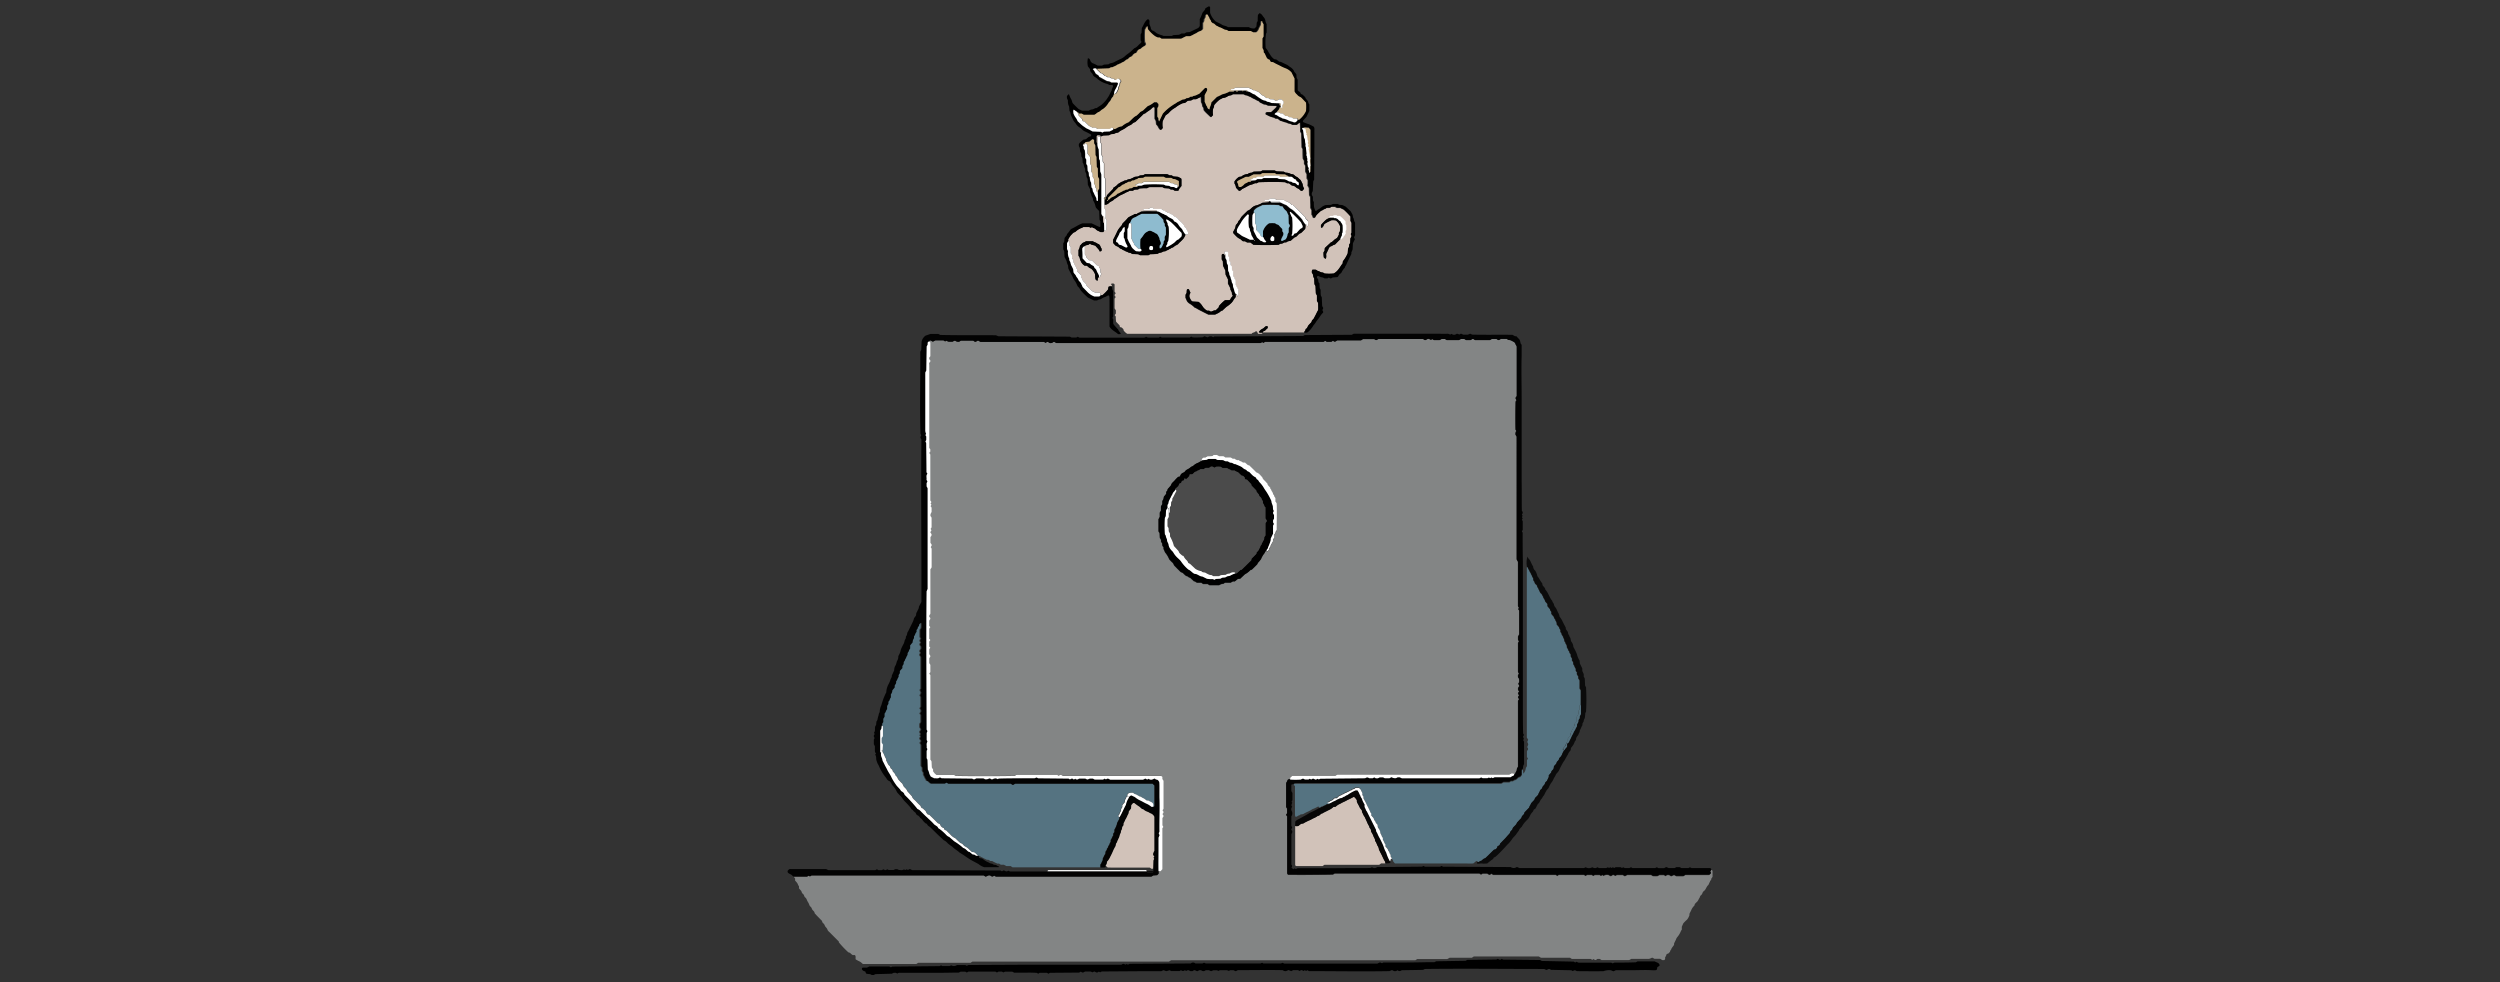 <svg xmlns="http://www.w3.org/2000/svg" viewBox="0 0 639 251"><rect x="0" y="0" width="639" height="251" fill="#333333" stroke="none"/><defs><style>.cls-1{fill:#838585;}.cls-2{fill:#d1c2b9;}.cls-3{fill:#557381;}.cls-4{fill:#030303;}.cls-5{fill:#0b0b0b;}.cls-6{fill:#070606;}.cls-7{fill:#fff;}.cls-8{fill:#020202;}.cls-9{fill:#cbb38c;}.cls-10{fill:#c9b38d;}.cls-11{fill:#4b4b4b;}.cls-12{fill:#8ebbcf;}.cls-13{fill:#8fbccf;}.cls-14{fill:#c3b18d;}.cls-15{fill:none;}</style></defs><g id="profile_at_computer" data-name="profile at computer"><path class="cls-1" d="M566.86,489.45a.35.35,0,0,1,.32.32c0,.44,0,.88,0,1.36,0,.25-.32.38-.33.68s-.36.41-.34.71c-.23.25-.24.63-.47.84-.45.41-.54,1.06-1,1.43a1.18,1.18,0,0,0-.47.65,1.11,1.11,0,0,1-.38.51c-.24.19-.22.49-.38.7s-.34.79-.72,1.06a4.12,4.12,0,0,0-.45.48l-.07.33a6.4,6.4,0,0,0-.53.62,5.91,5.91,0,0,0-.36.71c-.11.24-.25.47-.36.71s0,.44-.1.63-.32.79-.69,1.08a9.21,9.21,0,0,0-.82.83l-.39.87,0,.7c0,.09-.14.22-.21.36a5.44,5.44,0,0,1-1,1.66,1.84,1.84,0,0,0-.28.56c-.16.34-.34.67-.48,1a1,1,0,0,0,0,.35l-.66.9c0,.34-.41.51-.37.87a3.82,3.82,0,0,0-.34.36c-.17.2-.55.08-.61.46a2.63,2.63,0,0,1-.32.62c0,.2.1.5-.24.7h-.48l-.53-.34h-1.47l-.49-.28c-.33,0-.44.22-.92.29h-4.5l-.43.26a1.59,1.59,0,0,1-.3.06h-6.89l-.45-.3h-.53c-.21,0-.36.37-.71.27l-.36-.24-.3.21-.43-.24-4.81,0-.47-.31H523.3l-.5-.31c-5.51,0-11.1,0-16.66,0l-.47.31H500l-.62.34h-7.68l-.48.31H428.8l-.57.34H378l-.48.31-13.39,0-.48.31H350a7.75,7.75,0,0,0-.59-.51,5.07,5.07,0,0,0-.57-.29l-.67-.37c-.12-.38.13-.81-.23-1.11l-.5,0c-.41-.13-.59-.65-1.12-.68a24.12,24.12,0,0,1-2.46-2.58s0-.1,0-.2l-1.49-1.49c-.23-.24-.47-.46-.69-.7s-.63-.5-.74-.87-.38-.52-.55-.79-.22-.62-.51-.81-.24-.59-.5-.81-.39-.39-.58-.58-.47-.47-.69-.71l-.44-.49c0-.48-.53-.68-.69-1.08a2,2,0,0,0-.11-.29c-.18-.27-.48-.44-.57-.79a3.92,3.92,0,0,0-.43-.84c-.19-.32-.24-.73-.58-1s-.27-.58-.49-.82a1.26,1.26,0,0,1-.51-.81l-.62-.72v-.53c-.24-.25-.28-.59-.47-.85a7.73,7.73,0,0,0-.52-.6v-.51c-.1-.21-.32-.33-.33-.57l3.38,0,.44-.24.3.2.41-.26h44l.49.31a1.78,1.78,0,0,0,.41-.17,1.05,1.05,0,0,1,.77-.13l.37.24c.3.1.45-.08.64-.2l.44.25h39.7l.44-.29,1-.07.4-.39c0-.2,0-.31,0-.42a.76.76,0,0,1,0-.16h.49l.45-.51c0-3.5,0-7,0-10.44l.23-.34-.21-.48v-1.82c.12-.24.32-.38.27-.66l-.25-.38c.08-.19.3-.32.25-.6l-.24-.38.26-.41v-7.09l-.31-.52,0-.5-.25-.23H401.09a3.74,3.74,0,0,0-.42-.27.4.4,0,0,0-.45.07,1.19,1.19,0,0,1-.25.13l-.38-.24H389.2l-.43.28c-4.31.07-13.36.05-15.12,0l-.41-.26h-4.45a2.68,2.68,0,0,1-.9-1v-.46l-.3-.44-.06-1.55-.3-.47V439.64l-.28-.4.27-.42V437l-.29-.51v-1.16c.09-.23.32-.36.27-.65l-.28-.51V433l.26-.41-.26-.4v-1.16l.27-.41-.28-.39v-2.49l.28-.4-.28-.41v-1.14c.1-.25.37-.42.29-.74s-.32-.31-.27-.6l.3-.55V412.62l.32-.47c0-1.6,0-3.23,0-4.81l-.23-.33c0-.26.36-.41.22-.7l-.29-.42V404.4c.06-.09.11-.18.18-.27a.45.45,0,0,0,0-.59,2,2,0,0,1-.22-.41l.28-.44-.21-.38.26-.39v-2.48l-.28-.42a1.25,1.25,0,0,1,.28-1v-1.16l-.27-.39.22-.37-.22-.29.21-.36-.27-.44V383.31l-.28-.47c.36-.21.28-.55.27-.88l-.27-.41a.88.88,0,0,1,0-.16V360.32c0-.16,0-.32,0-.43s.31-.38.27-.64-.39-.4-.27-.71l.29-.42v-3.5l-.35-.24c.24-.34.35-.36.63-.18l.39.21.61-.33h2.11l.41.27.28-.19.53.24a7.35,7.35,0,0,0,1.16,0,1.21,1.21,0,0,1,.28-.18,1.41,1.41,0,0,1,.31-.07,1.24,1.24,0,0,0,1.05.26l.41-.27h3.14l.27.18a.44.44,0,0,0,.59,0,2.89,2.89,0,0,1,.39-.2l.62.34h16.23l.44.26c.19-.15.35-.3.6-.24l.41.26a1,1,0,0,0,.91-.21c.06-.06.2,0,.3-.06l.51.29h52.18l.44-.24.3.2.42-.27h14.95l.42-.27.41.26h1.16l.4-.25a1.65,1.65,0,0,1,.26.14.38.38,0,0,0,.45,0,4.1,4.1,0,0,0,.41-.26h6.07l.49-.32h2.74a.83.83,0,0,1,.15,0c.19.11.34.29.6.24l.47-.27h11.39c.24.12.38.32.65.27s.42-.29.72-.3.46.23.7.24l.29-.19.41.26h1.48l.5-.28h.86l.44.28h3.13l.52-.28h.85l.44.28h1.16c.23-.07.4-.35.71-.28l.44.29h3.76s.09,0,.12-.05l.42-.25h1.17l.42.28c.31.07.49-.19.72-.29h1.49l.42.27a2,2,0,0,1,.62.09l.71.37a.91.91,0,0,1,.43.48c.06.28.27.46.35.72v12.64l-.29.44c0,.25.1.41.23.6l-.23.4c-.06,3.61,0,7,0,7.21l.19.27a1.35,1.35,0,0,0-.2,1l.28.44v31.41l.34.6V422l.25.43-.2.3.26.41v6.07l-.3.55v.82l.24.41-.24.4v7.42l.24.42-.25.4v.51l.28.41c0,.43.16.88-.21,1.24a1.31,1.31,0,0,0,.12.27.44.44,0,0,1,0,.59c-.06.08-.11.18-.17.28v.49l.27.4c-.11.18-.3.33-.26.61l.26.38c-.11.18-.3.33-.25.6l.24.39-.27.41v16.93l-.32.58c.11.48-.32.78-.39,1.2,0,.07-.16.12-.25.18a.45.45,0,0,0-.26-.36h-.49l-.55.33H471.24l-.55.33h-11l-.5.47v.48l-.5.07c-.05.08-.16.16-.17.25a1.15,1.15,0,0,1-.21.43c0,.09-.08.2-.12.28,0,1.93,0,3.85,0,5.77a1.55,1.55,0,0,0,0,.31l.25.41v1.18l-.27.39.29.42v14.6l.21.28c2.58.05,10.13,0,11.49-.05l.43-.26h37l.41.27.41-.26h1.13c.26.08.43.36.73.3l.4-.25.42.27h16l.39.28.4-.27h6.44l.39.26.42-.25h1.15l.41.25.4-.23h1.24l.31.23.39-.22.29.21a1.53,1.53,0,0,1,1.33-.2c.19.11.34.29.59.25a2.4,2.4,0,0,0,.27-.16.42.42,0,0,1,.59,0,1.74,1.74,0,0,0,.25.11l.38-.22h1.48c.24.09.37.32.62.28l.55-.29h6.09l.44.28a6.27,6.27,0,0,0,1.23,0l.45-.26h1.16l.41.26.4-.27h.5l.53.32.75-.32.56.3h1.81l.48-.31h6s.09,0,.18-.08.31-.22.36-.45l-.21-.25ZM436.77,384.76c-.06.08-.12.23-.19.24-.35,0-.58.28-.87.41a3.63,3.63,0,0,0-1,.53,2,2,0,0,1-.82.51,3.94,3.94,0,0,1-1.07.72,1.84,1.84,0,0,0-.59.56c-.19.23-.49.22-.69.4a1.24,1.24,0,0,0-.46.65c0,.24-.37.16-.56.28a10.21,10.21,0,0,0-.91.95c-.32.36-.77.62-.86,1.15-.29.33-.58.66-.88,1l-.05.32-.32.4v.49l-.61.76a1.66,1.66,0,0,1-.38,1.06V396l-.35.59v1.11l-.3.46v1.1l-.32.6v3.11l.28.44.06,1.21.31.49v.48l.28.42.07.63.32.45c0,.13-.07.34,0,.45.22.31.25.72.53,1a6.39,6.39,0,0,1,.89,1.55,8.46,8.46,0,0,0,.78.81c.32.25.35.66.63.93s.46.47.69.7.48.46.7.7.6.23.82.5.49.44.73.66c.37-.06.53.34.87.39.18,0,.34.25.51.39l.59.55c.32,0,.49.25.79.36h1.08l.49.34h1.16l.47.3h2.48a1.77,1.77,0,0,1,1.06-.35l.42-.29H444l.57-.35h.5l.76-.63.61-.06,1.18-1.11a5.9,5.9,0,0,0,1.46-1.11l.34-.09c.37-.37.77-.75,1.15-1.14.15-.15.33-.29.33-.54a7.18,7.18,0,0,0,.85-1,6.29,6.29,0,0,1,.68-1.25c.27-.28.36-.65.61-.93,0,0,.1,0,.15-.05a.29.29,0,0,0,.18.27c.21-.15.44-.31.47-.58s.31-.42.36-.71.32-.54.39-.86c.33-.22.2-.59.28-.89l.3-.42v-.79c.11-.2.29-.38.31-.57s.33-.44.34-.75c0-2.22.06-4.46,0-6.66l-.31-.46v-.8c-.12-.26-.33-.44-.37-.73s-.28-.32-.3-.56-.3-.43-.35-.72-.34-.42-.33-.72c-.25-.34-.66-.59-.71-1.06-.15-.16-.31-.31-.45-.48-.31-.37-.76-.63-.86-1.15-.45-.38-.72-1-1.35-1.15a1.38,1.38,0,0,1-.49-.42l-1.5-1.46-.37-.09-.74-.64h-.49l-.28-.18c-.27-.17-.61-.2-.85-.45a.19.19,0,0,0-.15,0c-.38.09-.61-.19-.9-.34h-.47L444,384h-1.44l-.46-.31H441l-.55-.31h-.84l-.43.29-1.22.05-.47.31H437l-.5.41C436.48,384.67,436.62,384.72,436.77,384.76Z" transform="translate(-129.45 -267.1)"/><path class="cls-2" d="M462.81,352.07l-1,0-9.59,0c0-.06,0-.12,0-.16.16-.24.48-.19.66-.42a4.55,4.55,0,0,1,.56-.53l0-.38s-.07-.1-.11-.11a1.67,1.67,0,0,0-.31,0c-.35.16-.54.52-.91.67a2.12,2.12,0,0,0-.93.85c.3.25.65.07,1,.14a.35.35,0,0,1-.32.31c-.27,0-.54,0-.79,0-.09-.12-.19-.2-.2-.29s-.1-.32-.27-.36a.35.35,0,0,0-.29.06c-.26.32-.76.18-.93.57H417.58a3,3,0,0,1-.93-.86c0-.4-.31-.55-.53-.77-.36,0-.49-.18-.5-.52l-.88-.92a6,6,0,0,1-.09-1.32l-.28-.39.29-.39v-.84l-.27-.41a.29.29,0,0,1-.05-.13c0-.82,0-1.64,0-2.43l.28-.41-.26-.39c-.05-.28.16-.41.27-.59l-.29-.41c0-.58,0-1.19,0-1.79,0-.08-.11-.17-.17-.25-.26,0-.54-.14-.75.12.09.19.31.32.24.57a2.59,2.59,0,0,0-.47-.05,2.47,2.47,0,0,0-.41.14l-.13.7a9.59,9.59,0,0,1-1.42,1.43l-.48.06c0-.2,0-.44-.17-.63a5.79,5.79,0,0,0-1.26-.06c-.22-.13-.4-.37-.71-.34l-1.49-1.47a.94.94,0,0,0-.06-.34,5.71,5.71,0,0,0-.68-.71c-.3-.26-.25-.71-.56-.95l-.06-.62-1-1v-.56c-.24-.22-.27-.57-.46-.82s-.27-.69-.52-1v-.49l-.34-.52v-.83l-.33-.45v-1.52l-.32-.44a3.43,3.43,0,0,0-.06-1l-.27-.14c0-.16,0-.36,0-.47a6.44,6.44,0,0,1,.7-1.08c.21-.17.37-.4.58-.57s.41-.14.56-.28a4.59,4.59,0,0,1,1.65-1,2.32,2.32,0,0,0,.36-.2h1.47l.43.2.36-.22c.13.36.55.25.8.47a1.93,1.93,0,0,0,.62.5,4.92,4.92,0,0,1,.69.34h.71l.27-.35.48,0c.17-.42.17-.42.14-2.73l-.29-.41c-.05-.75,0-1.51,0-2.23l-.32-.45.06-.8a1.25,1.25,0,0,0,.47,0,1.64,1.64,0,0,0,.7-.38c.4-.47,1.07-.54,1.43-1.05a5.91,5.91,0,0,0,.95-.61,4.72,4.72,0,0,1,1-.54l.72-.35a2.56,2.56,0,0,1,.57-.29c.29,0,.45-.32.78-.33l.67,0,.5-.28.84-.05.42-.26,1-.06.92,0a1.32,1.32,0,0,1,.65-.28h3.29l.45.26,1.19.08.48.28.5,0,.52.31h.89a4.87,4.87,0,0,1,.28-.56c.15-.22.34-.43.52-.66,0-.54,0-1.09,0-1.64a.88.88,0,0,0-.1-.3l-.79-.4-1.17-.1-.45-.28-.5,0-.63-.3h-2.76l-2.88,0-.49.26-.84.07-.44.26-.87.09a10.69,10.69,0,0,1-1.09.53c-.35.12-.76.08-1.05.38a1.15,1.15,0,0,0-.9.3c-.4,0-.68.32-1,.48s-.48.44-.74.64a6.46,6.46,0,0,1-.67.44l-.09.3L412.4,317c0,.26-.1.46-.37.5v-4.71l-.33-.46v-3.46l-.33-.52v-1.16l-.34-.51v-2.8l-.28-.4V302l.54-.25,1.52-.07.45-.27.8-.07a2.21,2.21,0,0,1,1.06-.33,7.84,7.84,0,0,1,.64-.5,8.07,8.07,0,0,0,1.26-.69,4.85,4.85,0,0,1,1.25-.74c.41-.17.61-.63,1.08-.71.14,0,.27-.18.39-.29l1.54-1.48a1.32,1.32,0,0,1,.8-.52c.5-.51,1.2-.75,1.66-1.31a1.84,1.84,0,0,1,.36-.28c.21,0,.4.06.4.22,0,.93,0,1.86,0,2.73l.32.59.09.87a3.32,3.32,0,0,1,.5.65,2,2,0,0,0,.57.78.89.89,0,0,0,.53-.56,5.93,5.93,0,0,1,0-1.74l.73-1.42c.31-.24.59-.41.82-.63a5.55,5.55,0,0,1,1.64-1.33,8,8,0,0,1,1.78-1.09c.26-.16.55,0,.81-.19l.62-.5.9-.09.49-.3h.74l1.26-.61a10.45,10.45,0,0,1,.08,1.34,2.24,2.24,0,0,1,.33,1.07l.28.42.06.52a5,5,0,0,0,.38.48c.46.46.93.9,1.42,1.37l.49-.49a6.82,6.82,0,0,1,0-1.58,2.15,2.15,0,0,0,.23-.5c0-.21,0-.44.13-.58a8.77,8.77,0,0,1,1.34-1.33l.83-.43a2.53,2.53,0,0,0,1.35-.5,2,2,0,0,1,.78-.18l.46-.28h2.8c.15.08.34.26.54.26.46,0,.79.35,1.22.41.5.42,1.16.55,1.68.95a.73.73,0,0,1,.56.31c.26.31.67.34,1,.57s.43.06.63.13a4.38,4.38,0,0,1,.53.26l2.19.09s.07.06.11.09a1.73,1.73,0,0,1-.51.63c-.31.31-.63.6-.95.89h-1.18c-.23.2-.23.2-.19.51.06.11.17.11.27.16a5.44,5.44,0,0,0,1.79.7c.14,0,.27.16.41.25l.54,0,.75.58a5.46,5.46,0,0,1,1.06.34,1.91,1.91,0,0,1,.9.32,2.06,2.06,0,0,1,1.08.37h1.09c.31-.18.48-.5.86-.58a13.62,13.62,0,0,1,.09,2.12c0,.3.23.48.28.73,0,1.16.05,2.31.07,3.45l.25.43c0,.83,0,1.66.07,2.48l.32.58V309l.31.49V311l.34.66v1.05l.28.49c0,.25,0,.53,0,.8s-.05.54-.08.5l.39.69.06,1.83.26.45c0,.65,0,1.3.05,2v.81l.29.57,0,1.15c.28.23.21.64.49.84l.32,0a3.36,3.36,0,0,1,.4-.69c.37-.4.79-.76,1.19-1.13.39,0,.63-.4,1-.46.15,0,.28-.17.43-.27h.78l.48-.29h.92l.47.29H472l.92.44a18,18,0,0,1,1.73,1.77v1.15l.27.47v2.55c-.08.14-.14.23-.2.32a1.39,1.39,0,0,0,.12.28.39.39,0,0,1,0,.45c-.07.15-.16.29-.21.39l-.06,1.17-.28.44a1.91,1.91,0,0,1,0,.48,6.06,6.06,0,0,1-.27.57l-.08,1.14a8.52,8.52,0,0,1-1.23,2.05l-.08.59c-.34.36-.58.85-.91,1.27a4.06,4.06,0,0,1-1.32,1.25,12.23,12.23,0,0,1-2.42,0,1.33,1.33,0,0,0-.44-.25,1.47,1.47,0,0,1-.91-.31c-.35,0-.57-.29-.92-.42h-.76c-.21.29-.2.29-.18.76.13.23.35.43.33.73a1.31,1.31,0,0,0,.27.72l.07,1.5.27.47.08,1.89.28.5v1.41l.31.52c0,.59.07,1.24,0,1.85-.27.46-.47.91-.69,1.34-.12.23-.26.46-.37.71s-.57.52-.61.95c0,.05-.05.09-.09.13-.22.24-.46.47-.68.72s-.21.61-.49.82-.3.23-.31.37S462.79,351.78,462.81,352.07Zm-56.05-22c.05-.09.09-.23.16-.25a4.37,4.37,0,0,1,.63-.11l.51-.32c.32.34.83.31,1.35.51.28.32.62.68.93,1.06a1.53,1.53,0,0,1,.19.41c.47-.06.47-.07.49-.33s0-.22,0-.36a3.43,3.43,0,0,1-.29-.54,1,1,0,0,0-.78-.75c-.32-.32-.79-.34-1.16-.62H407c-.24.24-.58.28-.88.46l-.64.7a2.35,2.35,0,0,1-.36,1.07v1.47l.27.43a3.93,3.93,0,0,0,.35,1.05,2.34,2.34,0,0,0,.57.77,4,4,0,0,0,.37.28l.51,0c.4.2.62.64,1.09.71a3.32,3.32,0,0,1,1.08,1.53,7.7,7.7,0,0,0,.1,1.25l.43.4c.2-.19.15-.42.17-.63a.36.36,0,0,1,.31-.32c.18,0,.34-.09.34-.26s.18-.38.29-.56l-.28-.39V336c-.06-.31-.34-.45-.36-.75s-.31-.23-.52-.32l-1.25-1.22-.76-.07-.74-.78c.09-.32-.18-.48-.33-.74Zm38.54,12.19c.09,0,.21.07.26.14s0,.21.08.3.14.17.21.13a.19.19,0,0,0,.09-.13c0-.49,0-1,0-1.49l-.66-1.23v-1.12c-.32-.31-.33-.8-.65-1.11v-1.15l-.33-.53v-.89c-.42-.16-.3-.58-.34-.95l-.32-.44v-.87l-.33-.44c-.05-.35.18-.76-.18-1.07-.27,0-.54-.11-.77.14l0,.48-.49,0-.18.23v1.15l.28.48.08,1.18.58,1.21.05,1,.62,1.25,0,1.07c.23.45.41.78.56,1.12.06.15,0,.33.09.47s.22.38.29.58.06.43.12.64a1.16,1.16,0,0,0,.19.28,5,5,0,0,1-.41.5c-.19.19-.17.53-.52.65h-1.08a10.2,10.2,0,0,0-1.53,1.47l-.11.4-.77.75c-.5-.1-.83.33-1.26.31l-.42-.24-.51,0a3.54,3.54,0,0,1-1.23-1.29,3.76,3.76,0,0,0-.93-1l-1.55-.09c-.14-.12-.31-.2-.39-.34a8,8,0,0,1-.4-.84v-.49c.1-.22.28-.38.24-.73-.22-.13-.2-.5-.41-.75-.1,0-.22-.05-.3,0a.36.36,0,0,0-.18.24c0,.26-.05.54-.07.8l-.27.44v.82a2.34,2.34,0,0,1,.15.27,3.08,3.08,0,0,0,.26.58,2,2,0,0,0,.59.57,6.2,6.2,0,0,1,1.3,1c.12.1.31.11.43.2a16.8,16.8,0,0,0,1.56.84c.51.29,1.05.53,1.56.79.63,0,1.23,0,1.7,0,.4-.2.7-.33,1-.5s.47-.46.83-.49c.36-.34.71-.68,1.08-1a7.66,7.66,0,0,0,1.27-1,3.13,3.13,0,0,0,.48-.65,4.69,4.69,0,0,1,.59-.8Zm8.6-23.69c-.07.07-.13.21-.21.22-.49.05-1,.07-1.44.1-.29.07-.48.29-.75.36a4.89,4.89,0,0,1-.91.33,2.06,2.06,0,0,0-.87.39c-.44.3-.74.8-1.31.94l-.59.57c-.32.31-.63.61-.93.93s-.39.77-.75,1.06c-.15.12-.18.38-.3.56s-.34.43-.48.6a5,5,0,0,1-.15.68,5.36,5.36,0,0,1-.44.86.59.59,0,0,0,0,.54c.22.22.47.52.75.77a2.69,2.69,0,0,0,.78.58c.38.15.58.49.92.67l.49,0,.54.31.84,0,.79.59c2.15.09,4.29.08,6.42,0l.43-.27a1.45,1.45,0,0,0,.92-.26c.22-.19.57,0,.77-.19s.62-.19,1-.33l.93-.83c.54-.09.79-.55,1.16-.87,0,0,.08-.09.13-.1a1.61,1.61,0,0,0,.79-.54l.65-.65a3.91,3.91,0,0,0,.08-1.21c.09.05.21.08.26.15s.05.21.08.31a.17.17,0,0,0,.11.11c.07,0,.18,0,.19-.14,0-.38,0-.77,0-1.16s-.69-.54-.68-1c-1-1.05-2.08-2.1-3.14-3.15l-.3,0a2.85,2.85,0,0,0-.61-.54,3.58,3.58,0,0,0-.84-.4c-.28-.06-.42-.35-.7-.37h-1.76l-.44-.31h-1.15l-.53.32h-.82l-.14.21s.08.1.12.1Zm-21.42,8.53.48,0a.67.67,0,0,0,0-.9c-.22-.25-.17-.63-.46-.82s-.33-.54-.51-.79a6.87,6.87,0,0,0-.79-.83,8.83,8.83,0,0,1-.8-.82c-.25-.32-.64-.38-.93-.6s-.35-.46-.63-.47-.41-.35-.71-.35-.4-.32-.71-.34-.36-.27-.55-.29-.42-.35-.71-.37h-1.76l-.42-.31h-.51l-.53.33h-1.14c-.05.07-.11.14-.15.21s.08.1.12.1h3.11a.33.33,0,0,1,.31.31c-.38,0-.76,0-1.14,0a24.2,24.2,0,0,0-2.85.05c-.31.09-.44.28-.68.31s-.44.35-.73.31-.59.24-.9.34a8.24,8.24,0,0,0-1.08.58c-.05.06-.25.31-.48.55s-.53.56-.81.82-.26.58-.52.81a5.3,5.3,0,0,0-1.14,1.74c-.29.58-.56,1.16-.87,1.71v.86c.14.16.29.31.42.48.25.33.67.34,1,.6a1.46,1.46,0,0,0,.67.44c.15,0,.26.2.41.26a2.18,2.18,0,0,1,.58.27c.22.15.5.15.73.33a2.2,2.2,0,0,0,.66.16l.41.26,1.51.06.48.25H423l.45-.26a14.54,14.54,0,0,0,1.9-.1c.19-.1.33-.24.48-.24a2.15,2.15,0,0,0,.91-.31c.23-.12.53,0,.77-.21s.62-.2.85-.46c.29,0,.46-.3.72-.35s.53-.37.8-.52a6.05,6.05,0,0,0,.57-.29,5.1,5.1,0,0,0,.46-.47c.16-.16.33-.29.48-.45a5.65,5.65,0,0,0,.66-.73A6.32,6.32,0,0,0,432.48,327.06Zm13.68-11.17a2.66,2.66,0,0,0,.45-.2c.13-.09.23-.24.36-.33s.39-.18.58-.28.55-.32.84-.46a2.83,2.83,0,0,1,.89-.36,4.12,4.12,0,0,0,.89-.35,1.64,1.64,0,0,1,.5,0l.46-.27c2.25-.06,4.55-.11,6.79,0l.48.27.5,0,.76.59a1.48,1.48,0,0,1,.91.32,1.82,1.82,0,0,0,.67.44c.24.09.42.34.64.51s.19.06.29.09c.3-.07.42-.32.6-.62a2.35,2.35,0,0,1-.38-1.16c-.27-.4-.35-.92-.78-1.22-.27-.19-.48-.49-.76-.6s-.59-.49-.93-.65a1.72,1.72,0,0,1-.63-.12,2.66,2.66,0,0,0-1.25-.29l-.47-.26-1.81-.07-.53-.24h-3.1l-.47.26-1.79.05a1.59,1.59,0,0,1-.59.28,1.49,1.49,0,0,0-.9.32A3,3,0,0,0,447,312c-.23.31-.6.21-.91.32a4.19,4.19,0,0,0-1.12,1.14V314a2.38,2.38,0,0,1,.39,1.09ZM472,325v1.15l-.28.46v.45l-.47.86a6.05,6.05,0,0,0-.55.32c-.25.2-.47.45-.73.65a.48.48,0,0,1-.27.11l-1.45,1.34a1.48,1.48,0,0,0-.17.28l0,.49-.29.46a6.72,6.72,0,0,0,.07,1.3l.44.39c.29-.43.12-.88.16-1.3.21-.43.43-.86.62-1.3a1,1,0,0,1,.82-.69,1.71,1.71,0,0,1,.81-.39l1.62-1.64a1.65,1.65,0,0,1,.1-.39c.07-.15.17-.28.25-.42a15.22,15.22,0,0,0,0-3.17,3.1,3.1,0,0,0-1.62-1.23l-1.62,0a5.8,5.8,0,0,0-.85.4,6.49,6.49,0,0,0-.73.66c-.19.19-.39.39-.57.59a1.51,1.51,0,0,0-.15.28c0,.16,0,.33,0,.49s.06.09.1.14c.23,0,.35-.19.46-.36s.17-.52.42-.68.45-.27.69-.4l1-.48a4,4,0,0,1,1.16.06A3.33,3.33,0,0,1,472,325Z" transform="translate(-129.45 -267.1)"/><path class="cls-3" d="M507.18,487.43c-.08-.22-.18-.3-.31-.26-.33.11-.51.41-.87.63a15.82,15.82,0,0,1-1.71,0H486l-.43-.48c0-.35-.33-.55-.42-.86s-.21-.37-.3-.56a1.09,1.09,0,0,0-.3-.89c0-.41-.45-.61-.43-1l-.61-.72v-.53c-.32-.33-.35-.81-.65-1.14v-.48c-.12-.25-.36-.43-.35-.73a1.58,1.58,0,0,1-.34-.89,2.08,2.08,0,0,0-.42-.84c-.25-.3-.18-.62-.27-.95a4,4,0,0,1-.41-.48c-.12-.17-.15-.41-.3-.55s-.17-.51-.35-.72l-.53-.6v-.51a2.43,2.43,0,0,1-.2-.28c-.25-.59-.53-1.16-.83-1.72a18.22,18.22,0,0,0-.88-1.7c-.11-.16-.07-.42-.1-.63l-.28-.41a1.14,1.14,0,0,0,0-.49c-.13-.29-.27-.58-.42-.86s-.3-.3-.43-.42h-.86c-.15.1-.27.25-.42.28a1.53,1.53,0,0,0-.7.37c-.36,0-.53.38-.89.35a1.5,1.5,0,0,1-.72.34c-.25.31-.7.29-1,.58-.5,0-.71.47-1.09.71h-.51l-.73.62c-.41,0-.61.42-1,.45-.12,0-.11.14,0,.23l.48,0a.33.33,0,0,1-.29.31,1.15,1.15,0,0,0-.74.2c-.23.2-.59.2-.81.45,0,0-.1,0-.15,0-.26,0-.38.37-.69.27-.09-.23-.19-.31-.31-.26a7.71,7.71,0,0,1-1.43.66c-.69.51-1.53.74-2.25,1.2-.32.2-.77,0-1,.36-.33,0-.55.31-.87.38-.13,0-.23,0-.26-.14a1.84,1.84,0,0,1-.06-.47V468l-.36-.27c.06-.08.11-.22.19-.24a1.45,1.45,0,0,1,.47-.05h52.46l.55-.33h1.16l.33,0,.41-.29a1.91,1.91,0,0,0,.48,0c.2-.07.37-.27.56-.29.53-.06.68-.72,1.23-.74.08,0,.17-.13.24-.21l.24-.29c0-.35,0-.73,0-1.11a.35.35,0,0,1,.3-.33,8.31,8.31,0,0,0,.12,1,2.56,2.56,0,0,0,.63-1.48l.28-.44V461.4L520,461l-.26-.4v-1.5a2.92,2.92,0,0,1,.17-.27c.22-.27.09-.5-.09-.72,0-.3.33-.55.21-.89a4.42,4.42,0,0,0-.21-.48l.23-.56-.34-.57v-31.2c0-3.73,0-7.45,0-11.18,0-.39,0-.77,0-1.15.09.05.26.1.26.15,0,.35.31.55.4.87s.35.53.4.86c.26.21.22.6.46.84a.5.5,0,0,1,.11.28c0,.22,0,.45.17.61s.15.51.36.71.44.34.47.64.36.41.33.72c.26.28.28.69.55,1a1.48,1.48,0,0,1,.41.5c.06.22.23.38.27.57s.36.52.42.84.48.58.65.93v.5l.63.74c0,.3.22.48.36.72v.5l.62.74c0,.41.44.62.43,1a1.07,1.07,0,0,1,.28.91l.63.74a.7.7,0,0,0,0,.16c.1.19.21.37.33.57v.48c.1.13.28.26.28.39,0,.37.31.55.4.87s.38.64.32,1.05c0,0,.05.1.09.13.23.19.17.52.36.71s.17.5.21.76.18.27.25.41,0,.22.08.31.2.26.28.4,0,.22.07.31.19.26.29.4v.49l.32.53,0,.51.29.4c.07.26,0,.55.18.77a1.06,1.06,0,0,1,.2.43,2.36,2.36,0,0,0,.3.52l0,.52.34.47c-.21.38.12.65.31,1v.48l.34.54v2.11l.29.42v3.79c-.13,0-.25,0-.26.14,0,.32,0,.65-.08,1l-.29.42v.81l-.34.57v1.13l-.66.78a3.68,3.68,0,0,1,0,.47,1.08,1.08,0,0,1-.15.28c0,.1-.12.18-.16.28s-.05.21-.1.3-.22.23-.24.41a1,1,0,0,1-.12.29c-.06.09-.13.17-.2.26l0,.57c-.21.34-.54.5-.65.86v.45l-.3.41v.47c-.09,0-.23,0-.27.1s-.07.29-.15.41a6.14,6.14,0,0,1-.42.47.71.71,0,0,0-.16.26.4.4,0,0,0,.06.28c.05.07.17.09.26.13s-.14.28-.23.41a5.94,5.94,0,0,0-.27.57,2.23,2.23,0,0,1-.6.94.43.43,0,0,0-.2.25c0,.44-.41.63-.62.93,0,.5-.48.7-.7,1.06,0,.21,0,.43-.14.7s-.58.4-.55.87l-.65.75c0,.15.07.35,0,.47-.21.31-.26.7-.52,1s-.37.31-.41.49a1.2,1.2,0,0,1-.42.68c-.27.22-.24.6-.48.82s-.37.31-.42.49a1.78,1.78,0,0,1-.28.57c-.12.17-.1.41-.28.57s-.37.41-.58.58-.18.5-.38.69-.53.56-.74.78a1.9,1.9,0,0,1-.22.49,1.43,1.43,0,0,0-.26.59l-1.23,1.28-.07.36c-.14.14-.28.31-.44.46s-.17.5-.38.7c-.36.33-.68.71-1,1.06-.13.57-.63.86-1,1.28,0,0-.1.09-.1.13,0,.55-.71.69-.69,1.24-.3.32-.59.64-.89,1s-.69.71-1,1.06l-.67.69c0,.49-.45.42-.63.66s-.06.21-.1.38l-.39.38-.39.09c-.5.48-1,1-1.51,1.48-.2.19-.41.37-.59.57s-.39.18-.56.3a7.91,7.91,0,0,0-.63.52C507.72,487.09,507.54,487.51,507.18,487.43Z" transform="translate(-129.45 -267.1)"/><path class="cls-3" d="M410.72,488.79l-13.81,0h-8.65l-.5-.33h-1.11l-.6-.33h-.79l-.45-.3a1.75,1.75,0,0,1-.45,0c-.34-.14-.68-.31-1-.48-.15-.08-.27-.19-.44-.18l-.33,0-.41-.28c-.26-.05-.54,0-.78-.17a2.43,2.43,0,0,0-.43-.19,3.37,3.37,0,0,0-.56-.3,1.5,1.5,0,0,1-.41-.25c-.2-.16-.42-.09-.63-.08l0,0c0-.05,0-.12,0-.16a3,3,0,0,0-.92-.85l-.54-.05c-.27-.26-.57-.5-.83-.78a3.45,3.45,0,0,0-.92-.64,2.44,2.44,0,0,1-.6-.56c-.19-.22-.49-.22-.69-.39-.41-.36-.8-.75-1.19-1.13a3.74,3.74,0,0,1-1.39-1.1c-.32-.29-.63-.61-.92-.9-.22-.09-.46-.08-.54-.34,0-.1-.06-.25-.14-.28a1.3,1.3,0,0,1-.89-.86c-.08-.29-.46-.23-.65-.43-.69-.71-1.41-1.39-2.1-2.07l-.42-.11-.27-.32c-.18-.2-.17-.5-.41-.68a6,6,0,0,1-.57-.55.9.9,0,0,1-.33-.11,3.36,3.36,0,0,1-.29-.56,14.74,14.74,0,0,1-1.06-1.05c-.39-.45-1-.74-1.13-1.38l-1.1-1.21c-.12-.12-.14-.29-.22-.42a4.09,4.09,0,0,0-.65-.73c-.3-.26-.3-.69-.61-1s-.53-.55-.8-.82-.25-.72-.6-.94-.24-.48-.41-.68l-.53-.62c0-.32-.23-.5-.43-.66s-.16-.54-.38-.7c-.43-.31-.5-.82-.77-1.22-.11-.16,0-.46-.13-.62-.34-.48-.44-1.08-.78-1.56-.15-.2-.1-.41-.14-.62v-1.41l-.31-.45a7.44,7.44,0,0,1,0-1.25l.3-.44c0-.79,0-1.6,0-2.41a.29.29,0,0,0-.31-.28v-.5l.27-.4,0-.82.33-.56v-.8c.33-.32.34-.81.65-1.12v-.82l.33-.54,0-.56c.37-.23.31-.75.63-1.07v-.81a1.55,1.55,0,0,0,.37-1l.61-.75v-.5c.15-.29.43-.51.35-.89a.42.42,0,0,1,.11-.29c.24-.3.28-.7.54-1v-.49l.31-.48,0-.56.65-.73v-.52l.32-.52c0-.24,0-.47.13-.66a.86.86,0,0,0,.23-.42c0-.15.16-.28.22-.42s.11-.3.18-.44a4.36,4.36,0,0,0,.23-.42c0-.21,0-.43.14-.62a.93.93,0,0,0,.22-.43,2.34,2.34,0,0,1,.32-.57v-.8l.63-.76a1.8,1.8,0,0,1,.35-1.07v-.48c.32-.31.3-.81.65-1.11v-.5c.11-.18.29-.35.31-.54s.34-.42.36-.72.29-.43.49-.59c0,0,.09.06.1.09a5.07,5.07,0,0,1,0,1.29l-.29.43v1.83l.24.38a1.19,1.19,0,0,1-.13.25.42.42,0,0,0,0,.59c.09.1.13.17.07.29a.5.5,0,0,0-.18.55l.28.4v.51a2.7,2.7,0,0,0-.25.4.38.38,0,0,0,0,.45,1.1,1.1,0,0,1,.15.26c-.13.17-.29.33-.24.58l.3.44c0,2.69,0,5.43,0,8.1l-.23.33c.34.91.34.54,0,1.42l.22.38v2.48l-.25.42a.93.93,0,0,1,.25.91l-.25.39.26.41v1.82l-.28.43V453c.13.23.32.38.27.63a2.4,2.4,0,0,1-.16.27.41.41,0,0,0,0,.58c0,.08.08.17.12.25l-.21.27.22.39c-.14.17-.29.32-.24.58l.28.4c.13.29-.25.43-.22.67l.26.45v5.38l.31.46v.8l.32.53a1.39,1.39,0,0,0,0,.52,3.73,3.73,0,0,1,.36.72c.06.19.27.33.3.56a.32.32,0,0,0,.2.22c.48.05.64.6,1,.67H371l.42-.24.44.27h15.94l.39.27c.36.12.52-.19.78-.27H424l.5.49c0,1.77,0,3.47,0,5.17,0,.17-.16.26-.34.25a2.5,2.5,0,0,0,0-.73c-.22-.53-.75-.51-1.06-.79s-.53,0-.76-.2a2.92,2.92,0,0,0-.79-.54c-.31-.1-.49-.44-.85-.4l-1-.57c-.36,0-.54-.34-.86-.37a2.69,2.69,0,0,0-.93.09l-.35.38,0,.51a.42.42,0,0,0-.16,0c-.23.22-.2.59-.46.8l-.07.63-.62.73v.49l-.33.55v.47c-.32.31-.3.8-.63,1.1-.05,0,0,.2,0,.3s.13.14.26.14a1,1,0,0,1-.08.62,9.35,9.35,0,0,0-.54,1s0,.11,0,.16a5.5,5.5,0,0,1-.64,1.44l0,.59-.31.44v.48c-.31.33-.33.81-.65,1.12v.5a1.69,1.69,0,0,0-.3.54c0,.29-.33.44-.35.71s-.22.37-.33.55c.07.37-.39.52-.35.87a.81.81,0,0,1-.18.6c-.18.26-.25.58-.44.85s0,.43-.11.62a3.35,3.35,0,0,0-.28.57,1.81,1.81,0,0,1-.3.51Z" transform="translate(-129.45 -267.1)"/><path class="cls-4" d="M424.22,473.31c.18,0,.34-.08.34-.25,0-1.7,0-3.4,0-5.17l-.5-.49h-35.1c-.26.08-.42.39-.78.27l-.39-.27H371.81l-.44-.27-.42.24h-3.49c-.35-.07-.51-.62-1-.67a.32.32,0,0,1-.2-.22c0-.23-.24-.37-.3-.56a3.73,3.73,0,0,0-.36-.72,1.39,1.39,0,0,1,0-.52l-.32-.53v-.8l-.31-.46v-5.38l-.26-.45c0-.24.35-.38.22-.67l-.28-.4c-.05-.26.1-.41.24-.58l-.22-.39.21-.27c0-.08-.07-.17-.12-.25a.41.41,0,0,1,0-.58,2.4,2.4,0,0,0,.16-.27c.05-.25-.14-.4-.27-.63v-.91l.28-.43v-1.82l-.26-.41.25-.39a.93.93,0,0,0-.25-.91l.25-.42v-2.48l-.22-.38c.34-.88.34-.51,0-1.42l.23-.33c0-2.67,0-5.41,0-8.1l-.3-.44c-.05-.25.11-.41.24-.58a1.1,1.1,0,0,0-.15-.26.38.38,0,0,1,0-.45,2.7,2.7,0,0,1,.25-.4v-.51l-.28-.4a.5.5,0,0,1,.18-.55c.06-.12,0-.19-.07-.29a.42.42,0,0,1,0-.59,1.19,1.19,0,0,0,.13-.25l-.24-.38v-1.83l.29-.43a5.07,5.07,0,0,0,0-1.29s-.06-.06-.1-.09c-.2.16-.48.28-.49.59s-.33.42-.36.72-.2.36-.31.54v.5c-.35.3-.33.8-.65,1.11v.48a1.8,1.8,0,0,0-.35,1.07l-.63.76v.8a2.34,2.34,0,0,0-.32.57.93.93,0,0,1-.22.43c-.16.19-.1.41-.14.62a4.36,4.36,0,0,1-.23.42c-.07.14-.11.3-.18.44s-.2.27-.22.42a.86.86,0,0,1-.23.42c-.16.19-.1.42-.13.66l-.32.52v.52l-.65.73,0,.56-.31.48v.49c-.26.28-.3.68-.54,1a.42.42,0,0,0-.11.29c.08.38-.2.6-.35.89v.5l-.61.75a1.55,1.55,0,0,1-.37,1v.81c-.32.32-.26.84-.63,1.07l0,.56-.33.54v.82c-.31.31-.32.8-.65,1.12v.8l-.33.56,0,.82-.27.4v.5l-.09.76-.3.52c0,1.73,0,3.52,0,5.31a.39.39,0,0,0,.29.34,2.15,2.15,0,0,0,.12,1.13c.21.34.16.74.35,1.07s.34.67.51,1,.41.75.6,1.14c.34.67.82,1.26,1.11,2a13.63,13.63,0,0,0,1.1,1.79c.37.59,1,1,1.32,1.64a2.24,2.24,0,0,1,.66.48c.19.2.18.52.43.67a.34.34,0,0,1,.12.12,35.52,35.52,0,0,1,2.85,3.15.57.57,0,0,0,.24.22,1.85,1.85,0,0,1,.66.45c.38.4.77.78,1.16,1.16l1.06,1a14.12,14.12,0,0,1,1.17,1.15c.33.42,1,.51,1.15,1.09a7.66,7.66,0,0,1,.66.45c.34.28.66.58,1,.88s.63.76,1.13.9l1,.87a2.85,2.85,0,0,0,.38.31,13.67,13.67,0,0,1,2.21,1.65,1.68,1.68,0,0,1,.82.51c.26.19.44.5.81.51l.74.62.51.07a1.26,1.26,0,0,0,.89.33l0,0,.1.45c.27.29.67.08.93.34a5.58,5.58,0,0,0,1.52.91,1.69,1.69,0,0,0,.91.31,1.14,1.14,0,0,0,.75.3c.24,0,.39.14.58.26a2.89,2.89,0,0,0,.44.18s0,.08-.07.1a.28.28,0,0,1-.14.06h-3.6a4.21,4.21,0,0,1-1.44-.79,1.51,1.51,0,0,0-.28-.15c-.61-.35-1.24-.65-1.83-1s-1.17-.77-1.75-1.17c-.32-.21-.65-.4-1-.62a7.63,7.63,0,0,0-1-.78,6.2,6.2,0,0,1-.88-.73,14.18,14.18,0,0,1-1.17-.87,2.58,2.58,0,0,0-1-.78c-.56-.53-1.13-1.05-1.68-1.58l-1.64-1.62a4.36,4.36,0,0,0-.65-.48c-.25-.18-.28-.6-.68-.63a6.6,6.6,0,0,1-.69-.71,1.55,1.55,0,0,0-.67-.67,1.45,1.45,0,0,0-.67-.67.89.89,0,0,1-.49-.62c-.27-.25-.61-.43-.77-.79-.38-.08-.44-.45-.65-.69-.44-.49-.88-1-1.34-1.44s-.74-1.08-1.23-1.52c-.28-.26-.52-.56-.78-.84a6.16,6.16,0,0,0-.95-1.52,2.82,2.82,0,0,1-.47-.66,2,2,0,0,0-.48-.65A1.4,1.4,0,0,1,356,466a12.08,12.08,0,0,1-1.93-3.19c-.1-.19-.22-.38-.31-.57s-.15-.41-.31-.84a5.47,5.47,0,0,1-.06-.72,1.39,1.39,0,0,0-.24-.69l.2-.33-.21-.25a2,2,0,0,1-.07-.31c0-.44,0-.88,0-1.27l-.27-.52v-1.18l.19-.38-.19-.4a.66.66,0,0,1,.22-.59l-.17-.41c.41-.47.14-1.07.3-1.56l.24-.44.07-.8a1.74,1.74,0,0,0,.29-.6A5.1,5.1,0,0,1,354,450a2.19,2.19,0,0,1,.23-.78.31.31,0,0,0,.07-.14,4,4,0,0,1,.43-1.73,16.16,16.16,0,0,1,1.25-3.3,4.9,4.9,0,0,1,.49-1.9A8.07,8.07,0,0,0,357,441c.07-.44.46-.76.4-1.23l.45-1c.06-.15.18-.31.16-.45a2.23,2.23,0,0,1,.38-1.22c.2-.39.21-.85.44-1.21a2.16,2.16,0,0,0,.23-1.1,4.57,4.57,0,0,0,.65-1.66,13.26,13.26,0,0,1,.71-1.47,4.34,4.34,0,0,0,.28-.91c.09-.25.32-.44.29-.75a.43.43,0,0,1,.08-.3c.33-.34.16-.87.49-1.2.43-.87.86-1.74,1.28-2.62a6.72,6.72,0,0,0,.24-.77l.48-.66c.1-.3,0-.66.27-.91.14-.47.51-.84.49-1.36l.64-1.22c.05-13.82-.13-27.7,0-41.5l-.25-.49c0-.27.12-.43.21-.62l-.19-.35c-.24-7.05,0-14-.06-21l.25-.45.09-2.12A2.6,2.6,0,0,1,366,352.9l1.29-.45h2l.48.26c4.72.11,9.49.06,14.24.08l.61.26,18.3.1.44.23h1.17l.4-.21.43.24h7.71c2.91,0,5.82,0,8.73,0a.86.86,0,0,0,.58-.25l.27.16a1.83,1.83,0,0,0,.32.07h2.66l.39-.23a1.21,1.21,0,0,0,.44.22c.54,0,1.09,0,1.64,0h5.39l.46-.25.3.19c.85.09,1.72,0,2.55,0l.53-.27.75.28.55-.26h.5l.42.22.31-.19,22.65-.12.45-.24,12-.07.51-.27c2,0,4.09,0,6.18,0l15.31,0c.82,0,1.65.05,2.47,0,.28,0,.48.17.72.2l.29-.17.41.22h.5l.43-.23a.77.77,0,0,1,.61.2l.48-.24.61.26h1.16l.58-.25.54.24c3.45.08,6.91,0,10.25.05.41.16.64.46,1,.34l.77.82c.41.57.17,1.11.6,1.36,0,1.05,0,2,0,3-.11,3.4,0,6.8,0,10.2q0,6.09,0,12.18c0,3.13,0,6.25,0,9.37.05,2.53,0,5,.05,7.62a1.39,1.39,0,0,0,.12.25c.2.28.1.51-.1.76l.18.4-.18.26.18.41-.18.28.21.41v2.18l-.22.4.2.32c0,2.47,0,5,.06,7.51q0,4.53,0,9.05c0,.88,0,1.76,0,2.64,0,1,0,2.08,0,3.12,0,2.52,0,5,0,7.56,0,4.94,0,9.88,0,14.82,0,2.19,0,4.39.06,6.62l.21.39-.24.46.23.55-.19.29.23.44v5.74c-.28.35-.22.81-.33,1.23a.35.35,0,0,0-.3.33c0,.38,0,.76,0,1.11l-.24.29c-.07.08-.16.21-.24.21-.55,0-.7.68-1.23.74-.19,0-.36.22-.56.29a1.91,1.91,0,0,1-.48,0l-.41.29-.33,0h-1.16l-.55.33H460.76a1.45,1.45,0,0,0-.47.05c-.08,0-.13.16-.19.24l-.49.06c0,.05-.09.09-.09.13,0,.54,0,1.08,0,1.56l.27.5v1.83l-.22.4.17.28c-.13.34-.34.68,0,1a1,1,0,0,0-.15,1.06,1.24,1.24,0,0,1-.07,1.38v2.44l.22.43-.24.47.29.62-.26.66v7.75a.45.45,0,0,1,0,.72l.46.44.33-.22.37.17a1.43,1.43,0,0,1,.44-.2c.44,0,.88,0,1.32,0,2.57,0,5.15,0,7.73,0,3.18-.07,6.35,0,9.55-.06l.41-.2a1,1,0,0,0,1,.15l.35-.19,11.44-.1.36-.19.41.21h3.81l.4-.22.38.21,17.31.09a1.29,1.29,0,0,0,1.51,0c.25,0,.41.14.68.25h16.53l.43-.2a1.63,1.63,0,0,0,1.68,0,1.53,1.53,0,0,0,.74.22,1.18,1.18,0,0,0,.59-.23l.4.22h1.83l.43-.21.28.17.4-.17.27.19.31-.19.39.18.31-.19h1.3l.36.19.29-.18.43.21h1.16l.41-.22.4.22h5.79l.41-.22.29.17a.47.47,0,0,0,.15.06h1.44l.52-.28.63.26h1.53l.45-.23h.84l.44.24H561l.4-.2.43.2h4.72c.19.08.3.18.32.36l-.29.55.21.25c0,.23-.25.33-.36.45s-.14.08-.18.08h-6l-.48.31H557.9l-.56-.3-.75.32-.53-.32h-.5l-.4.27-.41-.26h-1.16l-.45.26a6.27,6.27,0,0,1-1.23,0l-.44-.28h-6.09l-.55.29c-.25,0-.38-.19-.62-.28h-1.48l-.38.22a1.74,1.74,0,0,1-.25-.11.42.42,0,0,0-.59,0,2.4,2.4,0,0,1-.27.16c-.25,0-.4-.14-.59-.25a1.53,1.53,0,0,0-1.33.2l-.29-.21-.39.22-.31-.23h-1.24l-.4.23-.41-.25h-1.15l-.42.25-.39-.26h-6.44l-.4.27-.39-.28h-16l-.42-.27-.4.25c-.3.06-.47-.22-.73-.3h-1.13l-.41.26-.41-.27h-37l-.43.26c-1.36.07-8.91.1-11.49.05l-.21-.28v-14.6l-.29-.42.27-.39v-1.18l-.25-.41a1.55,1.55,0,0,1,0-.31c0-1.92,0-3.84,0-5.77,0-.08.07-.19.12-.28a1.15,1.15,0,0,0,.21-.43c0-.09.12-.17.17-.25l.5-.07a20.21,20.21,0,0,0,2.7,0c.27-.12.44-.28.69-.23l.4.21h.95l.3-.2.41.2c.25-.19.48-.31.76-.12a2.75,2.75,0,0,0,.42.16l.45-.23.29.18.39-.19,11.44-.12c.57-.27.57-.27,1.11,0h.83l.4-.23.41.24h.52l.49-.24H483l.45.23h1.17l.53-.28a1.93,1.93,0,0,0,1.15.26l.44-.23h.51l.56.26h19.85l.45-.23.38.2h1.21a.34.34,0,0,0,.15-.07l.26-.11.27.17.38-.18.31.18.44-.24h4.08a2.87,2.87,0,0,1,.74-.41c.08,0,.13-.16.19-.24s.24-.11.25-.18c.07-.42.5-.72.39-1.2l.32-.58V446.23l.27-.41-.24-.39c-.05-.27.14-.42.25-.6l-.26-.38c0-.28.15-.43.26-.61l-.27-.4V443c.06-.1.11-.2.17-.28a.44.44,0,0,0,0-.59,1.31,1.31,0,0,1-.12-.27c.37-.36.21-.81.21-1.24l-.28-.41v-.51l.25-.4-.24-.42v-7.42l.24-.4-.24-.41v-.82l.3-.55v-6.07l-.26-.41.2-.3-.25-.43V410.73l-.34-.6V378.72l-.28-.44a1.35,1.35,0,0,1,.2-1l-.19-.27c-.07-.19-.09-3.6,0-7.21l.23-.4c-.13-.19-.28-.35-.23-.6l.29-.44V355.69c-.08-.26-.29-.44-.35-.72a.91.91,0,0,0-.43-.48l-.71-.37A2,2,0,0,0,515,354l-.42-.27h-1.49c-.23.1-.41.36-.72.29l-.42-.28h-1.17l-.42.25s-.08.05-.12.05h-3.76l-.44-.29c-.31-.07-.48.21-.71.28h-1.16l-.44-.28h-.85l-.52.28h-3.13l-.44-.28h-.86l-.5.28h-1.48l-.41-.26-.29.19c-.24,0-.41-.25-.7-.24s-.49.21-.72.3-.41-.15-.65-.27H481.78l-.47.27c-.26.05-.41-.13-.6-.24a.83.83,0,0,0-.15,0h-2.74l-.49.32h-6.07a4.1,4.1,0,0,1-.41.26.38.38,0,0,1-.45,0,1.65,1.65,0,0,0-.26-.14l-.4.25h-1.16l-.41-.26-.42.27H452.8l-.42.27-.3-.2-.44.24H399.46l-.51-.29c-.1,0-.24,0-.3.06a1,1,0,0,1-.91.21l-.41-.26c-.25-.06-.41.09-.6.24l-.44-.26H380.06l-.62-.34a2.89,2.89,0,0,0-.39.2.44.44,0,0,1-.59,0l-.27-.18h-3.14l-.41.27a1.24,1.24,0,0,1-1.05-.26,1.41,1.41,0,0,0-.31.07,1.21,1.21,0,0,0-.28.18,7.35,7.35,0,0,1-1.16,0l-.53-.24-.28.19-.41-.27h-2.11l-.61.33-.39-.21c-.28-.18-.39-.16-.63.18a.49.49,0,0,0-.35.32v.47l-.25.47-.1,6.14-.26.55v7.53c0,2.47,0,4.93,0,7.4a3.35,3.35,0,0,0,.21.74l-.18.29.22.39v.85l-.21.41.19.38c0,2.54.05,5,.08,7.48l.24.39c-.44.47-.12,1.05-.24,1.54l.24.44-.21.4v.84l.26.5v25.75l-.26.6c-.17,11.82-.06,23.61,0,35.36l.22.43a1.25,1.25,0,0,0-.2.45c0,.6,0,1.21,0,1.77l.2.45c-.38.5-.11,1.07-.21,1.57a.49.49,0,0,1,0,.72s0,.11,0,.05v1.87l.21.43.09,2.49a3,3,0,0,1,.35.94,3.64,3.64,0,0,0,.43.86l.43.21.41.2c.51,0,1,.17,1.45-.23l.47.23,7.78.09a1.73,1.73,0,0,0,.34.17,1.05,1.05,0,0,0,.31,0l.42-.23h1.85l.42.22a1.63,1.63,0,0,0,1.08-.21s.11,0,.16,0l.43.24a.48.48,0,0,0,.17,0c.45-.19.89-.42,1.36-.05a1.17,1.17,0,0,1,.44-.16c2.06,0,4.15,0,6.23-.07l2.63,0a.91.91,0,0,0,.6-.21l.5.22,7.75.08.33.2.56-.24.45.27.4-.19a.57.57,0,0,0,.74.09,2.43,2.43,0,0,1,.28-.14h1.47c.23.07.38.27.66.23l.53-.22h.82l.46.24h2.15l.41-.23.28.18a1.39,1.39,0,0,0,.28-.12.41.41,0,0,1,.45,0c.15.06.29.15.41.21h8.37l.62-.29.44.25.4-.19a.92.92,0,0,0,1.09.1,4.32,4.32,0,0,1,.51-.17c.16.36.59.2.85.49l.26.4c0,.36.05.75.05,1.13,0,.93-.05,1.86,0,2.8.08,2.9-.09,5.8,0,8.71,0,.14-.12.29-.2.45l.22.52-.26.61c0,1.07,0,2.11,0,3.16,0,1.8-.05,3.61,0,5.42a.76.76,0,0,0,0,.16c0,.11,0,.22,0,.42l-.4.39-1,.07-.44.29H384l-.44-.25c-.19.12-.34.3-.64.2l-.37-.24a1.05,1.05,0,0,0-.77.13,1.78,1.78,0,0,1-.41.17l-.49-.31h-44l-.41.26-.3-.2-.44.24-3.38,0c-.28-.08-.41-.36-.64-.5s-.48-.23-.7-.38a.56.56,0,0,1-.23-.63l.33-.36a1.43,1.43,0,0,1,.26-.08.49.49,0,0,1,.17,0h9.06l.58.28h12l.41-.23.38.23h.87l.4-.22.39.2c.29.06.44-.14.64-.2l.32.19h1.25l.43-.22h.52l.43.21c.42,0,.86.15,1.27-.15l.38.16.27-.18.39.15.48-.23.59.28,22.56.1.38.2.44-.23a1.81,1.81,0,0,1,.42.16.58.58,0,0,0,.74-.09l.47.21h9.63c.22,0,.43,0,.65,0l16.2,0c.93,0,1.86,0,2.78,0l5.73,0h0a.34.34,0,0,0,.31.29,9.55,9.55,0,0,0,1.07,0c.16,0,.24-.15.21-.32a.91.91,0,0,0,0-.63l.06-2.12.2-.4-.18-.29.22-.34c-.53-.45-.23-.93,0-1.42v-8.72a1.7,1.7,0,0,0-.95-.86c-.26-.08-.45-.28-.72-.37a3.2,3.2,0,0,1-1.12-.63c-.07-.06-.21-.05-.31-.09s-.09-.06-.13-.09c-.21-.18-.41-.37-.62-.54a11.16,11.16,0,0,1-1.19-.85.22.22,0,0,0-.14-.06h-.23l-.46.53-.08.87-.57.77a1.56,1.56,0,0,1-.07.52,6,6,0,0,0-.36.72,5.77,5.77,0,0,1-.45.85c-.13.24-.2.51-.35.73s0,.65-.28.91-.11.88-.49,1.19c0,0,0,.1,0,.15,0,.36-.23.61-.29.91a3.29,3.29,0,0,1-.32.91c-.1.17-.15.38-.27.57s-.12.42-.26.57-.12.63-.31.92a9.68,9.68,0,0,0-.64,1.29c-.19.44-.4.87-.63,1.3a4.22,4.22,0,0,1-.87,1.31,1.06,1.06,0,0,1-.23.81c-.06.07,0,.2-.07.3a.49.49,0,0,1-.47.3c-.29,0-.59,0-.89,0v-.7a1.81,1.81,0,0,0,.3-.51,3.35,3.35,0,0,1,.28-.57c.07-.19,0-.46.11-.62s.26-.59.44-.85a.81.81,0,0,0,.18-.6c0-.35.42-.5.35-.87.11-.18.3-.31.33-.55s.31-.42.35-.71a1.69,1.69,0,0,1,.3-.54v-.5c.32-.31.34-.79.65-1.12v-.48l.31-.44,0-.59a5.5,5.5,0,0,0,.64-1.44c0-.05,0-.12,0-.16a9.35,9.35,0,0,1,.54-1,1,1,0,0,0,.08-.62c.62-1,1-2.1,1.6-3.12a5.28,5.28,0,0,1,.72-1.77,1.86,1.86,0,0,0,.1-.31l.52-.38.74.34a2.06,2.06,0,0,1,.4.25,5.39,5.39,0,0,0,1.24.75c.58.28,1.12.63,1.71.87a4.9,4.9,0,0,1,1.09.72Z" transform="translate(-129.45 -267.1)"/><path d="M531.7,512.89l.36.22.4-.19a1,1,0,0,0,.59.24c.87,0,1.75,0,2.63,0l5.61,0,.39.19a1,1,0,0,1,.61-.21c1.7,0,3.4,0,5.1-.07a.76.76,0,0,0,.16,0l.45-.24h4.42c.39.3,1,.26,1.2.86l0,.28-.56.33c0,.2-.07.41-.1.62-.09,0-.18.15-.27.16a8.84,8.84,0,0,1-1.15,0c-1.53-.09-3.07,0-4.6,0s-3,0-4.47,0l-.56.27c-.24,0-.4-.15-.73-.25a4,4,0,0,0-1.87.23c-2.22.06-4.51,0-6.81,0l-.43-.22a.81.81,0,0,0-.6.21l-.4-.22-5.17-.11-.37-.2c-.32-.09-.51.18-.85.23l-.54-.25c-10.13,0-20.27-.13-30.48,0l-.48.23-5.44.09c-.36.24-.71.35-1.06,0l-.4.23h-.49c-.22-.07-.38-.28-.61-.24a3.79,3.79,0,0,0-.57.24c-6.77.13-13.67,0-20.6,0l-.39-.24-.31.19-.38-.18-.28.2-.42-.22a.77.77,0,0,0-.59.22l-.43-.23H460l-.53.26-.67-.28-.61.27a1.1,1.1,0,0,1-.88-.24c-3.81-.08-7.64,0-11.47,0l-.46.25c-.27.06-.47-.21-.68-.24h-.85a.48.48,0,0,1-.71,0h-1.87l-.41.19a1.53,1.53,0,0,0-.39-.17c-.27,0-.54,0-.89,0l-.52.22c-.24,0-.4-.16-.62-.24h-.81a.83.83,0,0,1-1.17,0H436l-.44.24c-.28.08-.47-.2-.75-.24s-.37.19-.6.25h-.48c-.09-.05-.2-.09-.29-.15a.57.57,0,0,0-.74.1l-.41-.18c-.45.26-.45.26-1,0a2.61,2.61,0,0,0-.32.2H428.8l-.4-.21c-1,.3-.69.3-1.5,0-.24,0-.39.18-.65.25h-5l-10,.07a.82.82,0,0,0-.59.23l-.28-.16c-.05,0-.11,0-.14,0a.57.57,0,0,1-.74.09,2.82,2.82,0,0,0-.34-.16l-.52.22a1.6,1.6,0,0,0-.45-.2c-.49,0-1,0-1.41,0l-.47.25c-.27.05-.43-.14-.63-.22l-.4.23-7.47.06-.36.24-.43-.25h-1.81l-.41.25-.31-.22a27.63,27.63,0,0,0-2.89-.05c-1,0-2,0-2.91,0l-.52-.27h-1.83l-.4.2-.43-.21h-.83l-.4.23-.41-.23H377l-.43.23-.41-.22H375l-.47.24c-1.74,0-3.49.07-5.25.05-1.92,0-3.83,0-5.75,0-1.37,0-2.74,0-4.11,0a.86.86,0,0,0-.6.21l-.42-.21h-.51l-.49.24-4.18.11-.45.22h-.5l-.42-.22a7.12,7.12,0,0,1-.82-.08.39.39,0,0,1-.31-.34,1,1,0,0,0-.14-.29,1,1,0,0,1-.8-.49.62.62,0,0,1,0-.31.33.33,0,0,1,.26-.16c.32,0,.65,0,1,0l.62-.29h5.07l.43.22.37-.19,12.08-.12.29-.15c.18-.09.27.11.42.13a.83.83,0,0,0,.15,0h1.69l.43-.18a1.35,1.35,0,0,0,1.46-.07h2.14l.4.18a1.65,1.65,0,0,1,.46-.2c.54,0,1.09,0,1.64,0l11.68-.06,4.11,0,3.29,0h6.58l9.87,0h1.83l.41-.22a.68.68,0,0,1,.59.2l.42-.18.27.18.41-.21,15.67-.1a.84.84,0,0,1,1.16,0h1.81l.41-.19.46.2s.11,0,.16,0h13.79l.44-.19.33.19h4.48l.39-.18.46.2h23.82c.14-.07.28-.15.43-.21a.45.45,0,0,1,.46,0,1.81,1.81,0,0,0,.28.12l.28-.17c.11,0,.21,0,.32,0,3.62,0,7.24,0,10.86-.09h1.91l.49-.24,7.47-.12.45-.23,7.43-.1.35-.17c.33.13.67.42,1,0l.4.2,9.42.1.47.24Z" transform="translate(-129.45 -267.1)"/><path d="M411.72,326.08l-.27.35h-.71a4.92,4.92,0,0,0-.69-.34,1.93,1.93,0,0,1-.62-.5c-.25-.22-.67-.11-.8-.47l-.36.22-.43-.2h-1.47a2.32,2.32,0,0,1-.36.2,4.59,4.59,0,0,0-1.65,1c-.15.14-.4.16-.56.28s-.37.4-.58.57a6.44,6.44,0,0,0-.7,1.08c-.08.11,0,.31,0,.47l-.3.58v1.46l.25.54a3.16,3.16,0,0,0,.34,1.95c-.09.41.23.7.31,1.05a2.25,2.25,0,0,0,.24.76,7.55,7.55,0,0,1,.44.9l.08.76c.15.35.5.55.64.93s.47.61.59.95.49.57.66.9.31.68.45,1l1.16,1.19a4.67,4.67,0,0,0,1.81,1.2h1.06a.66.66,0,0,0,.31-.06,1.17,1.17,0,0,0,.21-.23l.48-.06a9.59,9.59,0,0,0,1.42-1.43l.13-.7a2.47,2.47,0,0,1,.41-.14,2.59,2.59,0,0,1,.47.05c.11.36,0,.78.31,1.13V348a.47.47,0,0,0,0,.7v1.08a2.12,2.12,0,0,0,.17.34l.89,1c.08.08.19.15.22.24.12.39.45.62.64.95,0,0,0,.07,0,.11-.2.14-.42.08-.68.09-.67-.66-1.67-1-2.19-1.95v-2.58c0-.94,0-1.87,0-2.8,0-2.27,0-2.27-.17-2.56-.41,0-.67.33-1.05.42a3.33,3.33,0,0,0-.86.44.71.71,0,0,1-.45.16c-.3,0-.49.25-.76.26h-.68l-1.51-.72a16.09,16.09,0,0,1-1.82-1.79c-.25-.29-.34-.68-.65-.92s-.35-.67-.57-1a3.11,3.11,0,0,0-.32-.56,2.93,2.93,0,0,1-.57-1c-.34-.74-.78-1.42-1.12-2.22l-.06-.76a2.92,2.92,0,0,1-.37-1.06,9.88,9.88,0,0,0-.54-1.08l-.07-1.44-.26-.57v-1.46l.26-.49.07-.8c.09-.42.6-.62.64-1.1a6.72,6.72,0,0,0,.78-1,1,1,0,0,1,.49-.4c.88-.41,1.7-1,2.68-1.35l2.32,0c.7.3,1.3.66,2,.92a.17.17,0,0,0,.24-.15c0-.43,0-.87,0-1.3l-.21-.42-.08-2.19c-.21-.22-.45-.44-.67-.69a1,1,0,0,1-.25-.42,4.73,4.73,0,0,0-.66-1.65,1.55,1.55,0,0,0-.27-.92c-.18-.26-.14-.62-.33-.91a1.6,1.6,0,0,1-.13-.94l-.58-1.16-.08-1.5-.23-.44c-.11-.41,0-.87-.28-1.26a1,1,0,0,1-.1-.47c0-.22,0-.45-.11-.64-.29-.41-.17-1-.52-1.34l-.08-1.14-.25-.46-.07-.81-.25-.45-.11-.95-.23-.44v-.5c.24-.51.76-.76,1.11-1.14l.71-.13.64-.54L408,302c.27,0,.37-.2.36-.49-.5-.26-1-.56-1.55-.79a2.38,2.38,0,0,1-.8-.55,2.92,2.92,0,0,0-.5-.43,2.78,2.78,0,0,1-1.12-1.11,5.34,5.34,0,0,1-.6-.77c-.18-.39-.36-.79-.55-1.18s-.12-.87-.43-1.21l-.08-1.09a4.31,4.31,0,0,1-.25-.66,3.25,3.25,0,0,1-.07-.82c0-.3-.22-.49-.25-.76s0-.32,0-.51l.49-.49c.16.4.29.75.46,1.09a2.45,2.45,0,0,1,.38.89,1.05,1.05,0,0,0,.32.54c.38.4.78.78,1.17,1.16s.69.31,1,.57h1.79a1.58,1.58,0,0,1,.76-.31c.45,0,.77-.43,1.24-.35.45-.39,1-.61,1.45-1.05a8.57,8.57,0,0,0,1-1.07c.22-.31.43-.63.63-.95s.46-1,.75-1.44c0-.4.26-.7.35-1.06a.29.29,0,0,0-.27-.33H413a2.51,2.51,0,0,0-.49-.27,5.93,5.93,0,0,1-2.57-1.32,2.63,2.63,0,0,0-.66-.47,2.2,2.2,0,0,1-.47-.45c-.07-.46-.54-.67-.69-1.1l-.08-.48-.52-.67a4.71,4.71,0,0,1,0-2.08.92.92,0,0,1,.29.08.91.91,0,0,1,.29.39,1.2,1.2,0,0,0,.86.88c.35.14.68.33,1.05.52h1.13l.48-.24,1.16-.08a1.38,1.38,0,0,1,.51-.27,3.19,3.19,0,0,0,1.22-.44c.43-.21.86-.43,1.31-.63a4.12,4.12,0,0,0,1.22-.79c.38-.38.87-.65,1.28-1s.73-.68,1.09-1c.65-.21,1-.82,1.51-1.21a1.93,1.93,0,0,0,.3-.39l-.23-.4v-1.49l.24-.45.07-1.2c.46-.73.69-1.67,1.48-2.24l.32.06a1,1,0,0,1,.14.78c-.06.58.35,1,.39,1.58,0,.13.18.26.29.38a.22.22,0,0,0,.12.1c.57.11.87.65,1.4.83a4.81,4.81,0,0,0,.75.28,2.72,2.72,0,0,1,.64.25h2.11l.45-.22,1.42-.08.64-.33h.75l.48-.29.86-.08,2-.95a1.07,1.07,0,0,0,.57-.64V272a9.57,9.57,0,0,0,.65-1.54c.22-.45.71-.7.76-1.21.25-.16.48-.31.72-.44a.35.35,0,0,1,.51.1v1.4a1.36,1.36,0,0,0,.08.28,5.11,5.11,0,0,0,1.36,2c.53.27,1.09.5,1.59.82s1.06.26,1.54.63h5.34a2.2,2.2,0,0,0,1.5.31l.43-.46.09-1,.24-.43c0-.5,0-1,.06-1.55l.38-.44c.55.13.75.62,1.07,1a1.73,1.73,0,0,1,.47,1,2.14,2.14,0,0,0,.3.78v2.17a1.18,1.18,0,0,0-.17.39,16.33,16.33,0,0,0-.07,3.56,3.52,3.52,0,0,1,.6.81,5.26,5.26,0,0,0,.51.83,3.46,3.46,0,0,0,1.07,1.21l.56.09.74.56a1.48,1.48,0,0,1,.46.08l1.46.69c.38.18.68.52,1.07.73a3.24,3.24,0,0,1,.68.7c.11.45.54.69.7,1.09l.05.8.28.53v2.6c.14.45.63.39.71.78s.43.28.62.49.39.37.59.56c.1.56.74.81.8,1.4,0,.15.15.28.26.46v1.67l-.73,1.51-.91,1c0,.11,0,.21,0,.32a13.59,13.59,0,0,0,1.5.57,8.65,8.65,0,0,1,1.29.65,1.36,1.36,0,0,1,.14.81c0,1.37,0,2.74,0,4.11l-.06,7.9V313l-.23.45L465,315.9l-.26.55v.49l.29.46,0,.81c0,.25.29.45.25.75a2,2,0,0,0,0,.49,3.66,3.66,0,0,0,.1.81,5.47,5.47,0,0,0,.33.76c.29,0,.41-.26.63-.37a6.32,6.32,0,0,0,.56-.33c.22-.15.42-.35.65-.49a5,5,0,0,1,.68-.31l1.41-.06.51-.23h1.22l.4.21.83.08.81.4,1.27,1.17c.15.28.32.56.46.85s.06.77.35,1.07a1.83,1.83,0,0,0,.32,1v3.19l-.24.48c-.06.24.12.4.2.54l-.52,1.07c0,.47-.05,1-.07,1.45s-.43.77-.3,1.23c-.45.95-.93,1.85-1.33,2.8-.11.24-.33.43-.35.72,0,.05-.06.09-.1.13a3.91,3.91,0,0,0-.73,1.07,1,1,0,0,1-.33.36c-.35.2-.42.62-.7.87l-1.24.11c-.2.06-.46.39-.81.13-.1-.07-.18-.12-.26-.08l-.3.18H468a1.76,1.76,0,0,0-.58-.26,2.08,2.08,0,0,1-.91-.33c-.19-.11-.4,0-.45.27v.16l.31.39c.05.38,0,.78.32,1l.08,1.24.23.45c0,.46,0,.95.05,1.43l.25.5.1,2.22.25.44c.05.24-.13.4-.22.6a.77.77,0,0,1,.22.62,5.09,5.09,0,0,0-.81,1,11.91,11.91,0,0,1-.88,1.17,5.38,5.38,0,0,1-.76,1.06,6.56,6.56,0,0,1-1.51,1.81,1.62,1.62,0,0,1-.88.08c0-.29.28-.45.31-.73s.18-.27.31-.37.28-.58.49-.82.46-.48.68-.72c0,0,.09-.08.09-.13,0-.43.45-.61.61-.95s.25-.48.37-.71c.22-.43.42-.88.69-1.34.07-.61,0-1.26,0-1.85l-.31-.52v-1.41l-.28-.5-.08-1.89-.27-.47-.07-1.5a1.31,1.31,0,0,1-.27-.72c0-.3-.2-.5-.33-.73,0-.47,0-.47.18-.76h.76c.35.13.57.41.92.42a1.47,1.47,0,0,0,.91.31,1.33,1.33,0,0,1,.44.25,12.23,12.23,0,0,0,2.42,0,4.06,4.06,0,0,0,1.32-1.25c.33-.42.57-.91.91-1.27l.08-.59a8.52,8.52,0,0,0,1.23-2.05l.08-1.14a6.06,6.06,0,0,0,.27-.57,1.91,1.91,0,0,0,0-.48l.28-.44.06-1.17c.05-.1.14-.24.21-.39a.39.39,0,0,0,0-.45,1.39,1.39,0,0,1-.12-.28c.06-.09.12-.18.2-.32V324l-.27-.47v-1.15a18,18,0,0,0-1.73-1.77l-.92-.44h-.71l-.47-.29h-.92l-.48.29h-.78c-.15.1-.28.25-.43.27-.39.06-.63.42-1,.46-.4.37-.82.73-1.19,1.13a3.36,3.36,0,0,0-.4.69l-.32,0c-.28-.2-.21-.61-.49-.84l0-1.15-.29-.57v-.81c0-.66,0-1.31-.05-2l-.26-.45-.06-1.83-.39-.69s.1-.23.08-.5,0-.55,0-.8l-.28-.49v-1.05l-.34-.66v-1.42l-.31-.49v-.76l-.32-.58c0-.82,0-1.65-.07-2.48l-.25-.43c0-1.14-.05-2.29-.07-3.45-.05-.25-.3-.43-.28-.73a13.62,13.62,0,0,0-.09-2.12c-.38.08-.55.4-.86.58h-1.09a2.06,2.06,0,0,0-1.08-.37,1.91,1.91,0,0,0-.9-.32,5.46,5.46,0,0,0-1.06-.34l-.75-.58-.54,0c-.14-.09-.27-.24-.41-.25a5.44,5.44,0,0,1-1.79-.7c-.1,0-.21,0-.27-.16,0-.31,0-.31.19-.51h1.18c.32-.29.64-.58.95-.89a1.73,1.73,0,0,0,.51-.63s-.07-.08-.11-.09l-2.19-.09a4.38,4.38,0,0,0-.53-.26c-.2-.07-.44,0-.63-.13s-.71-.26-1-.57a.73.73,0,0,0-.56-.31c-.52-.4-1.18-.53-1.68-.95-.43-.06-.76-.41-1.22-.41-.2,0-.39-.18-.54-.26h-2.8l-.46.28a2,2,0,0,0-.78.18,2.53,2.53,0,0,1-1.35.5l-.83.43a8.77,8.77,0,0,0-1.34,1.33c-.11.14-.09.37-.13.58a2.15,2.15,0,0,1-.23.5,6.82,6.82,0,0,0,0,1.58l-.49.49c-.49-.47-1-.91-1.42-1.37a5,5,0,0,1-.38-.48l-.06-.52-.28-.42a2.24,2.24,0,0,0-.33-1.07,10.45,10.45,0,0,0-.08-1.34l-1.26.61h-.74l-.49.3-.9.09-.62.5c-.26.16-.55,0-.81.19a8,8,0,0,0-1.78,1.09,5.55,5.55,0,0,0-1.64,1.33c-.23.22-.51.39-.82.63l-.73,1.42a5.93,5.93,0,0,0,0,1.74.89.89,0,0,1-.53.56,2,2,0,0,1-.57-.78,3.32,3.32,0,0,0-.5-.65l-.09-.87-.32-.59c0-.87,0-1.8,0-2.73,0-.16-.19-.24-.4-.22a1.84,1.84,0,0,0-.36.28c-.46.56-1.16.8-1.66,1.31a1.32,1.32,0,0,0-.8.52l-1.54,1.48c-.12.11-.25.27-.39.29-.47.08-.67.54-1.08.71a4.85,4.85,0,0,0-1.25.74,8.07,8.07,0,0,1-1.26.69,7.84,7.84,0,0,0-.64.5,2.21,2.21,0,0,0-1.06.33l-.8.07-.45.27-1.52.07-.54.25h0a.35.35,0,0,0-.32-.3,4.17,4.17,0,0,0-.5,0l-.18.17c0,.54,0,1,0,1.5a.4.4,0,0,0,.27.35,2.93,2.93,0,0,0,.33,1.57l.09,2.45.22.42c0,.89.07,1.76.08,2.64,0,.29.22.49.29,1v10l.36.63c0,.46,0,.92,0,1.38a.42.42,0,0,0,.28.33C411.69,324.8,411.7,325.44,411.72,326.08Zm-6.59-30a.29.29,0,0,0-.34-.3l-.89-.61c-.22.34-.07.66-.07,1a6.32,6.32,0,0,0,.44.86,3.94,3.94,0,0,1,.59,1c.05.14.21.25.33.36.28.26.55.53.84.77s.61.44.92.66a2.73,2.73,0,0,0,.56.3c.4.17.77.4,1.18.62l2.17.1.35.19.42-.23,1.47-.06.29-.17a2.94,2.94,0,0,0,.44-.2c.08-.05.12-.16.18-.25a1.4,1.4,0,0,0,.63-.13,3.56,3.56,0,0,1,1.52-.59,5,5,0,0,1,1.65-1c.78-.6,1.26-1.37,2.09-1.73.28-.27.57-.51.82-.8s.67-.35.95-.62.72-.67,1.06-1a5.68,5.68,0,0,0,1.66-1h.67l.43.48v.52l-.29.53v2.15l.28.43a1.64,1.64,0,0,0,0,.32c0,.14.09.28.17.49l.95-2A12.13,12.13,0,0,1,429.1,294c.26-.19.55-.33.82-.51s.35-.26.54-.36a10.36,10.36,0,0,0,1-.5c.33-.23.77-.06,1.07-.37a.41.41,0,0,1,.29-.1,1.26,1.26,0,0,0,.75-.28c.23-.18.55,0,.77-.2a.55.55,0,0,1,.14-.09,2.74,2.74,0,0,0,.77-.22c.24-.14.49-.22.72-.34l1.51-1.46a1,1,0,0,1,.36,0,.4.4,0,0,1,.2.41.85.85,0,0,1-.11.46c-.2.32-.36.66-.54,1v1.73a4.12,4.12,0,0,1,.31.66c.06.28.3.44.36.72a.69.69,0,0,0,.57.52,2.29,2.29,0,0,1,.19-.77,3.06,3.06,0,0,0,.28-1l1.41-1.4a11.66,11.66,0,0,0,1.37-.67,6.56,6.56,0,0,0,1.85-.7c.27,0,.6,0,.93,0a.43.43,0,0,0,.37-.28l.11,0,.1,0a.41.41,0,0,0,.77,0h.9c.2.32.2.32.41,0h.55c.08.19.2.3.41.23l.32.07c.53.15.91.57,1.45.7.15,0,.26.19.4.29.4.28.78.58,1.2.82a2.39,2.39,0,0,0,1,.46c.35,0,.58.32.9.34a2.49,2.49,0,0,1,.86.29l2,.07a3.11,3.11,0,0,0,0,.32.42.42,0,0,0,.29.36.36.36,0,0,1,0,.23c-.07.07-.21.12-.22.19a1.54,1.54,0,0,1-.46.8c-.11.11-.24.22-.21.4a1,1,0,0,0-.62.46c.08.25.34.15.49.27a3.45,3.45,0,0,0,.41.25,1.72,1.72,0,0,0,.55.32c.28.05.47.3.72.32a4.61,4.61,0,0,1,1.49.55c.39.17.82.2,1.2.4a1.08,1.08,0,0,0,.44,0c.24-.19.49-.31.56-.61.05,0,.12,0,.16,0a6.06,6.06,0,0,0,1.8-2.27,12.78,12.78,0,0,0,0-2.14l-1-1.06a1.46,1.46,0,0,0-.51-.4,1.81,1.81,0,0,1-.77-.59,2.3,2.3,0,0,1-.65-.82v-3.29l-.77-1.56a3.83,3.83,0,0,0-.7-.62,4.1,4.1,0,0,0-.71-.39,10.92,10.92,0,0,1-1.59-.73c-.53-.27-1.08-.5-1.58-.82a1,1,0,0,0-.47-.1.41.41,0,0,1-.38-.24c-.07-.15-.1-.34-.26-.39-.49-.12-.68-.48-.85-.91a6.28,6.28,0,0,1-.27-.58c-.06-.2-.33-.33-.3-.56s-.19-.61-.32-.93v-2.42l.29-.49v-3.09c-.08-.24-.31-.42-.33-.71a.14.14,0,0,0-.2-.13.22.22,0,0,0-.09.14l-.06.81c-.17.34-.36.66-.5,1a1.77,1.77,0,0,1-.69.91h-.77l-.63-.34h-5.69l-.44-.27a2.14,2.14,0,0,1-.64-.13,12.29,12.29,0,0,0-1.15-.57l-.15,0a2.8,2.8,0,0,0-.56-.32c-.42-.13-.59-.65-1.07-.7-.05,0-.09-.06-.13-.1s-.31-.24-.32-.37c0-.35-.39-.53-.41-.87a6.85,6.85,0,0,1-.46-.84c0-.06-.19-.05-.3-.05s-.08.05-.11.09-.07.42-.13.63-.32.45-.3.74-.19.51-.31.74v1.49a1.26,1.26,0,0,1-.73.6,2.57,2.57,0,0,0-.86.43c-.26.2-.58.25-.85.45a7,7,0,0,1-.94.44h-1l-1.24.63c-1.68,0-3.38,0-5,0l-.48-.32a1.91,1.91,0,0,1-.48,0,3.33,3.33,0,0,1-.86-.44,8.6,8.6,0,0,1-1.7-1.71,3.86,3.86,0,0,0-.06-.54c0-.14-.12-.18-.19-.13s-.14.29-.22.43-.15.28-.22.39a20.33,20.33,0,0,0,0,3.13c.11.21.28.37.24.65a1.74,1.74,0,0,1-.28.34c-.17.13-.39.19-.56.32s-.42.35-.63.53c-.58.05-.72.57-1,.94l-.61.25a6.79,6.79,0,0,0-.44.53c-.17.24-.48.24-.69.4s-.4.53-.78.55c-.21.17-.41.35-.63.51a.74.74,0,0,1-.28.14c-.32.08-.54.37-.88.4-.18.22-.51.19-.71.37s-.61.22-.86.44-.42.07-.64.12l-.44.27-3.08.11a.88.88,0,0,0-.92.07,2.52,2.52,0,0,0,.21.25,3.87,3.87,0,0,1,.51.82c.18.29.53.38.76.59s.15.34.27.4c.63.3,1.22.68,1.84,1,.26.13.54.08.78.18a4.92,4.92,0,0,1,.45.24H415c.21.11.3.28.24.43a8.43,8.43,0,0,1-.7,1.45,3.07,3.07,0,0,0-.3,1.08.26.26,0,0,0-.24.19c-.06.14,0,.3-.16.44a2.46,2.46,0,0,0-.54.8c-.12.35-.48.56-.66.9a5,5,0,0,1-1.43,1.53c-.42.16-.66.59-1.05.72s-.67.53-1.12.71H406.4l-.56-.32-.71,0Zm1.63,7.62a.27.27,0,0,0-.34.29.27.27,0,0,0-.24.19l.23.41,0,.49.28.51c0,.34,0,.61.07.89s0,.64,0,.92l.29.5V309l.28.48.08,1.27.27.48.05.8.25.47a2.15,2.15,0,0,0,.31,1.3l.09,1.22c.46.31.17.94.56,1.3.17.52.47,1,.68,1.45,0,.18,0,.35.05.51s.07.08.1.13.14.06.25-.17,0-.78,0-1.22c0-.27,0-.54-.05-.82l.07-.48.26-.41v-2.47l-.29-.55c0-.71,0-1.41-.05-2.12l-.27-.44c0-.84,0-1.71-.07-2.53l-.25-.45-.05-2.46-.31-.58v-.78a.45.45,0,0,0-.47-.21l-.72.59c-.32,0-.64.06-1,.12-.06,0-.09.17-.13.26Zm57.18-4c-.55,0-1-.16-1.43.08a2.87,2.87,0,0,1,.22.55,7.41,7.41,0,0,1,.07.8l.24.44c0,.61,0,1.21.08,1.81,0,0,.05.09.17.34,0-.05,0,.09.08.19l.09,2.5.24.43.06,2.47c.1.19.2.38.15.27.26.72,0,1.18.32,1.58,0-.08.15-.16.16-.24,0-.71,0-1.42,0-2.13,0-2.84,0-5.68,0-8.57Z" transform="translate(-129.45 -267.1)"/><path class="cls-2" d="M483.55,487.79h-1.09l-.5.36h-14l-.45.32h-6.58a.47.47,0,0,1-.43-.23v-10a1.8,1.8,0,0,0,.8,0l.67-.53c.33-.11.55-.05.75-.2a5.21,5.21,0,0,1,.7-.38,7.94,7.94,0,0,1,.72-.34c.34-.14.67-.34,1-.51a4.44,4.44,0,0,0,1.13-.62c.43,0,.63-.4.95-.58.09-.05.22,0,.3-.1.46-.28,1-.49,1.43-.75a4.28,4.28,0,0,0,1.32-.85l.56-.06a6.38,6.38,0,0,1,.62-.49c.27-.17.58-.27.85-.44s.68-.32,1-.49.65-.37,1-.51.66-.34,1-.51c.11-.06.17-.12.37,0s.29.31.46.52a1.57,1.57,0,0,1,.15.29v.15a.47.47,0,0,0,0,.17c.17.5.5.94.7,1.44a3.2,3.2,0,0,0,.56.74,2.07,2.07,0,0,0,.15.67c.18.27.24.59.45.85a4.34,4.34,0,0,1,.37.71l.4.88a4.93,4.93,0,0,0,.43.86c.17.23.16.54.35.72s.15.62.3.91a5.22,5.22,0,0,1,.52,1c.1.42.49.73.4,1.21a3.18,3.18,0,0,1,.52,1c.16.39.5.72.47,1.19.16.33.31.68.49,1,.39.71.66,1.47,1.09,2.15A1.46,1.46,0,0,1,483.55,487.79Z" transform="translate(-129.45 -267.1)"/><path class="cls-2" d="M412.08,488.49c0-.1,0-.23.07-.3a1.06,1.06,0,0,0,.23-.81,4.22,4.22,0,0,0,.87-1.31c.23-.43.44-.86.63-1.3a9.68,9.68,0,0,1,.64-1.29c.19-.29.08-.65.31-.92s.15-.4.26-.57.17-.4.27-.57a3.29,3.29,0,0,0,.32-.91c.06-.3.34-.55.29-.91,0-.05,0-.13,0-.15.38-.31.17-.86.49-1.19s.09-.63.28-.91.22-.49.35-.73a5.77,5.77,0,0,0,.45-.85,6,6,0,0,1,.36-.72,1.56,1.56,0,0,0,.07-.52l.57-.77.08-.87.46-.53h.23a.22.22,0,0,1,.14.06,11.16,11.16,0,0,0,1.19.85c.21.17.41.36.62.54,0,0,.08.08.13.09s.24,0,.31.09a3.2,3.2,0,0,0,1.12.63c.27.09.46.29.72.37a1.7,1.7,0,0,1,.95.86v8.72c-.26.49-.56,1,0,1.42l-.22.34.18.29-.2.4-.06,2.12-.46,0-.4-.29H412.61C412.42,488.75,412.32,488.5,412.08,488.49Z" transform="translate(-129.45 -267.1)"/><path class="cls-5" d="M507.18,487.43c.36.08.54-.34.87-.32a7.91,7.91,0,0,1,.63-.52c.17-.12.4-.13.56-.3s.39-.38.59-.57c.5-.5,1-1,1.51-1.48l.39-.09.39-.38c0-.17.07-.28.1-.38s.68-.17.63-.66l.67-.69c.35-.35.7-.7,1-1.06s.59-.63.89-1c0-.55.7-.69.69-1.24,0,0,.07-.09.1-.13.33-.42.83-.71,1-1.28.34-.35.66-.73,1-1.06.21-.2.17-.51.38-.7s.3-.32.44-.46l.07-.36,1.23-1.28a1.43,1.43,0,0,1,.26-.59,1.9,1.9,0,0,0,.22-.49c.21-.22.47-.51.74-.78s.15-.51.38-.69.38-.4.58-.58.16-.4.28-.57a1.78,1.78,0,0,0,.28-.57c0-.18.26-.34.42-.49s.21-.6.48-.82a1.2,1.2,0,0,0,.42-.68c0-.18.26-.33.41-.49s.31-.67.52-1c.08-.12,0-.32,0-.47l.65-.75c0-.47.43-.61.55-.87s.09-.49.14-.7c.22-.36.68-.56.7-1.06.21-.3.59-.49.62-.93a.43.43,0,0,1,.2-.25,2.23,2.23,0,0,0,.6-.94,5.94,5.94,0,0,1,.27-.57c.09-.13.23-.23.23-.41.1-.37.46-.55.65-.91l0-.74v0a1,1,0,0,0,.64-.67c.14-.35.35-.66.49-1s.42-.74.57-1.15.42-.64.53-1,.4-.55.37-.89.26-.58.34-.89a.91.91,0,0,0,0-.17.87.87,0,0,1,.24-.59c.18-.23,0-.54.18-.78a4.77,4.77,0,0,0,.25-.46l0-2.27v-3.79l-.29-.42V441l-.34-.54V440c-.19-.34-.52-.61-.31-1l-.34-.47,0-.52a2.36,2.36,0,0,1-.3-.52,1.06,1.06,0,0,0-.2-.43c-.22-.22-.11-.51-.18-.77l-.29-.4,0-.51-.32-.53v-.49c-.1-.14-.21-.26-.29-.4s0-.22-.07-.31-.2-.26-.28-.4,0-.22-.08-.31-.22-.26-.25-.41,0-.54-.21-.76-.13-.52-.36-.71c0,0-.1-.09-.09-.13.06-.41-.23-.7-.32-1.05s-.41-.5-.4-.87c0-.13-.18-.26-.28-.39v-.48c-.12-.2-.23-.38-.33-.57a.7.7,0,0,1,0-.16l-.63-.74a1.07,1.07,0,0,0-.28-.91c0-.4-.45-.61-.43-1L526,424v-.5c-.14-.24-.36-.42-.36-.72L525,422v-.5c-.17-.35-.57-.53-.65-.93s-.36-.51-.42-.84-.21-.35-.27-.57a1.48,1.48,0,0,0-.41-.5c-.27-.28-.29-.69-.55-1,0-.31-.31-.44-.33-.72s-.27-.46-.47-.64-.16-.52-.36-.71-.15-.39-.17-.61a.5.5,0,0,0-.11-.28c-.24-.24-.2-.63-.46-.84,0-.33-.32-.56-.4-.86s-.38-.52-.4-.87c0-.05-.17-.1-.26-.15a5.69,5.69,0,0,1,.13-2.63,2.1,2.1,0,0,0,.31.56c.56.55.67,1.35,1.13,1.94a1.59,1.59,0,0,0,.56,1.14,4,4,0,0,1,.53,1.38c.5.55.75,1.29,1.24,1.81l.09.52c.25.37.67.61.7,1.1.81.83,1,2,1.79,2.89,0,.33.35.56.41.87a1.53,1.53,0,0,0,.42.84,1.61,1.61,0,0,1,.25.42c.19.39.34.79.57,1.17a2.41,2.41,0,0,1,.19.69,8.06,8.06,0,0,1,.6.87c.3.69.69,1.34,1,2a1.17,1.17,0,0,1,0,.32l.57.8c-.08.49.36.79.41,1.22.35.33.22.82.44,1.21a2.23,2.23,0,0,1,.52,1.33c.2.38.42.76.6,1.15a5.45,5.45,0,0,1,.44,1.21,5,5,0,0,0,.55,1.14l.07.75.62,1.27v.6c.13.44.47.79.37,1.27-.06.23.13.4.26.68l.1,1.86.23.42a51.78,51.78,0,0,1,0,6.22l-.19.39a8.25,8.25,0,0,1-.12,1.2c-.07.26-.28.46-.28.76s-.37.54-.33.9-.23.49-.29.74c-.1.42-.47.75-.41,1.22-.26.29-.28.71-.56,1a1.39,1.39,0,0,0-.38.87c0,.27-.3.43-.37.71a3.18,3.18,0,0,1-.44.86,6.33,6.33,0,0,1-.48.62l-.07.56c-.15.2-.33.4-.48.63s-.17.4-.29.58c-.36.54-.59,1.14-1,1.68a17.29,17.29,0,0,0-1.08,2,2.59,2.59,0,0,1-.5.82,2.29,2.29,0,0,0-.41.51c-.11.18-.16.4-.28.56-.33.43-.45,1-.8,1.4a6,6,0,0,0-.77,1.4c-.16.36-.56.54-.65.94-.3.32-.35.78-.65,1.12s-.37.67-.64.93-.38.92-.83,1.18l-.64,1.21c-.2.14-.4.2-.45.32a1.33,1.33,0,0,1-.3.56,3.39,3.39,0,0,0-.41.51c-.19.32-.33.67-.54,1s-.45.48-.66.74a5.68,5.68,0,0,0-1,1.29c-.2.44-.76.64-.85,1.17-.27.34-.52.7-.77,1.05s-.61.63-.88,1a8.59,8.59,0,0,1-1,1.27c-.37.33-.68.71-1,1.06L512.86,485c-.35.35-.71.69-1.05,1s-.66.19-.68.62c-.27.19-.53.37-.79.57s-.51.41-.76.62l-1,.05a2.46,2.46,0,0,0-1.08,0c-.1,0-.2,0-.3,0s-.24-.05-.25-.1A.26.26,0,0,1,507.18,487.43Z" transform="translate(-129.45 -267.1)"/><path class="cls-6" d="M483.55,487.79a1.46,1.46,0,0,0-.09-.48c-.43-.68-.7-1.44-1.09-2.15-.18-.32-.33-.67-.49-1,0-.47-.31-.8-.47-1.19a3.18,3.18,0,0,0-.52-1c.09-.48-.3-.79-.4-1.21a5.22,5.22,0,0,0-.52-1c-.15-.29,0-.65-.3-.91s-.18-.49-.35-.72a4.93,4.93,0,0,1-.43-.86l-.4-.88a4.34,4.34,0,0,0-.37-.71c-.21-.26-.27-.58-.45-.85a2.07,2.07,0,0,1-.15-.67,3.2,3.2,0,0,1-.56-.74c-.2-.5-.53-.94-.7-1.44a.47.47,0,0,1,0-.17v-.15a1.57,1.57,0,0,0-.15-.29c-.17-.21-.36-.41-.46-.52s-.26-.07-.37,0c-.34.17-.66.36-1,.51s-.67.35-1,.51-.69.3-1,.49-.58.27-.85.44a6.38,6.38,0,0,0-.62.49l-.56.06a4.28,4.28,0,0,1-1.32.85c-.47.26-1,.47-1.43.75-.08.06-.21.05-.3.1-.32.18-.52.57-.95.58a4.44,4.44,0,0,1-1.13.62c-.32.17-.65.37-1,.51a7.94,7.94,0,0,0-.72.34,5.21,5.21,0,0,0-.7.38c-.2.15-.42.09-.75.2l-.67.53a1.8,1.8,0,0,1-.8,0l.05-1.12a1.77,1.77,0,0,1,.64-.51c.63-.3,1.22-.68,1.85-1s1.17-.76,1.83-1a17.38,17.38,0,0,0,1.84-1c.31.1.43-.27.69-.27.05,0,.13,0,.15,0,.22-.25.58-.25.81-.45a1.15,1.15,0,0,1,.74-.2.33.33,0,0,0,.29-.31,7.71,7.71,0,0,0,.85-.45,4.92,4.92,0,0,0,.87-.41c.25-.2.6-.23.85-.44a1.31,1.31,0,0,0,.9-.34c.39,0,.62-.41,1-.46A10.5,10.5,0,0,1,476,469l.47,0c.14.23.29.46.41.69a2.7,2.7,0,0,0,.36.72c0,.34.33.55.41.87a3.41,3.41,0,0,0,.31.74c.11.24.25.46.35.64a1.3,1.3,0,0,0,.1.87c.2.26.2.62.46.85l2.23,4.48c0,.09.14.2.13.29-.06.42.27.69.38,1a9.52,9.52,0,0,0,.58,1.15c.2.39.4.77.57,1.16a8.22,8.22,0,0,1,.48,1.19,6.89,6.89,0,0,0,.53,1.18,1.21,1.21,0,0,1,.11.3,10.68,10.68,0,0,0,.82,1.9s.09.06.14.09v.47c-.1.05-.2.14-.29.14Z" transform="translate(-129.45 -267.1)"/><path class="cls-7" d="M484.79,487.24c-.05,0-.12-.05-.14-.09a10.68,10.68,0,0,1-.82-1.9,1.21,1.21,0,0,0-.11-.3,6.89,6.89,0,0,1-.53-1.18,8.22,8.22,0,0,0-.48-1.19c-.17-.39-.37-.77-.57-1.16a9.52,9.52,0,0,1-.58-1.15c-.11-.35-.44-.62-.38-1,0-.09-.09-.2-.13-.29l-2.23-4.48c-.26-.23-.26-.59-.46-.85a1.3,1.3,0,0,1-.1-.87c-.1-.18-.24-.4-.35-.64a3.41,3.41,0,0,1-.31-.74c-.08-.32-.39-.53-.41-.87a2.7,2.7,0,0,1-.36-.72c-.12-.23-.27-.46-.41-.69l-.47,0a10.5,10.5,0,0,0-2.12,1.21c-.39.05-.62.44-1,.46a1.31,1.31,0,0,1-.9.34c-.25.21-.6.24-.85.44a4.92,4.92,0,0,1-.87.41,7.71,7.71,0,0,1-.85.45l-.48,0c-.15-.09-.16-.21,0-.23.4,0,.6-.46,1-.45l.73-.62h.51c.38-.24.59-.69,1.09-.71.26-.29.71-.27,1-.58a1.5,1.5,0,0,0,.72-.34c.36,0,.53-.39.89-.35a1.53,1.53,0,0,1,.7-.37c.15,0,.27-.18.42-.28h.86c.13.12.34.24.43.42s.29.57.42.86a1.14,1.14,0,0,1,0,.49l.28.41c0,.21,0,.47.1.63a18.22,18.22,0,0,1,.88,1.7c.3.56.58,1.13.83,1.72a2.43,2.43,0,0,0,.2.28v.51l.53.6c.18.21.14.51.35.72s.18.38.3.55a4,4,0,0,0,.41.48c.09.33,0,.65.27.95a2.08,2.08,0,0,1,.42.84,1.58,1.58,0,0,0,.34.89c0,.3.23.48.35.73v.48c.3.33.33.81.65,1.14v.53l.61.72c0,.41.45.61.43,1a1.09,1.09,0,0,1,.3.89c.09.19.31.31.3.56a.31.31,0,0,0-.32.27A3.57,3.57,0,0,0,484.79,487.24Z" transform="translate(-129.45 -267.1)"/><path class="cls-7" d="M422.56,489.8l-5.73,0c-.92,0-1.85,0-2.78,0l-16.2,0c-.22,0-.43,0-.65,0a.33.33,0,0,1,.31-.31H422a1.23,1.23,0,0,1,.33,0A.34.34,0,0,1,422.56,489.8Z" transform="translate(-129.45 -267.1)"/><path class="cls-4" d="M424.15,489.77c0,.17,0,.31-.21.32a9.55,9.55,0,0,1-1.07,0,.34.34,0,0,1-.31-.29Z" transform="translate(-129.45 -267.1)"/><path class="cls-7" d="M425.57,489.77c-.05-1.81,0-3.62,0-5.42,0-1.05,0-2.09,0-3.16l.26-.61-.22-.52c.08-.16.21-.31.2-.45-.05-2.91.12-5.81,0-8.71,0-.94,0-1.87,0-2.8,0-.38,0-.77-.05-1.13l-.26-.4c-.26-.29-.69-.13-.85-.49a4.32,4.32,0,0,0-.51.17.92.92,0,0,1-1.09-.1l-.4.19-.44-.25-.62.29h-8.37c-.12-.06-.26-.15-.41-.21a.41.41,0,0,0-.45,0,1.39,1.39,0,0,1-.28.12l-.28-.18-.41.23h-2.15l-.46-.24H408l-.53.22c-.28,0-.43-.16-.66-.23h-1.47a2.43,2.43,0,0,0-.28.14.57.57,0,0,1-.74-.09l-.4.19-.45-.27-.56.24-.33-.2-7.75-.08-.5-.22a.91.91,0,0,1-.6.21l-2.63,0c-2.08,0-4.17,0-6.23.07a1.17,1.17,0,0,0-.44.16c-.47-.37-.91-.14-1.36.05a.48.48,0,0,1-.17,0l-.43-.24c-.05,0-.12,0-.16,0a1.63,1.63,0,0,1-1.08.21l-.42-.22H379l-.42.23a1.05,1.05,0,0,1-.31,0,1.73,1.73,0,0,1-.34-.17l-7.78-.09-.47-.23c-.42.4-.94.19-1.45.23l-.41-.2-.43-.21a3.64,3.64,0,0,1-.43-.86,3,3,0,0,0-.35-.94l-.09-2.49-.21-.43v-1.87c0,.06,0,0,0-.05a.49.49,0,0,0,0-.72c.1-.5-.17-1.07.21-1.57l-.2-.45c0-.56,0-1.17,0-1.77a1.25,1.25,0,0,1,.2-.45l-.22-.43c0-11.75-.15-23.54,0-35.36l.26-.6V391.91l-.26-.5v-.84l.21-.4-.24-.44c.12-.49-.2-1.07.24-1.54l-.24-.39c0-2.48-.05-4.94-.08-7.48l-.19-.38.21-.41v-.85l-.22-.39.18-.29a3.35,3.35,0,0,1-.21-.74c0-2.47,0-4.93,0-7.4v-7.53l.26-.55.1-6.14.25-.47v-.47a.49.49,0,0,1,.35-.32l.35.24v3.5l-.29.42c-.12.31.18.48.27.71s-.15.4-.27.64,0,.27,0,.43v21.07a.88.88,0,0,0,0,.16l.27.41c0,.33.09.67-.27.88l.28.47V395l.27.44-.21.36.22.29-.22.37.27.39V398a1.25,1.25,0,0,0-.28,1l.28.42v2.48l-.26.39.21.38-.28.44a2,2,0,0,0,.22.41.45.45,0,0,1,0,.59c-.07.09-.12.18-.18.27v1.49l.29.42c.14.29-.21.44-.22.7l.23.33c0,1.58,0,3.21,0,4.81l-.32.47v11.32l-.3.55c-.05.29.18.41.27.6s-.19.49-.29.74V427l.28.41-.28.4v2.49l.28.39-.27.41v1.16l.26.4-.26.41v1.15l.28.51c.05.29-.18.42-.27.65v1.16l.29.51v1.8l-.27.42.28.4v21.57l.3.47.06,1.55.3.44v.46a2.68,2.68,0,0,0,.9,1h4.45l.41.26c1.76.08,10.81.1,15.12,0l.43-.28h10.39l.38.24a1.19,1.19,0,0,0,.25-.13.4.4,0,0,1,.45-.07,3.74,3.74,0,0,1,.42.27h25.17l.25.23,0,.5.31.52v7.09l-.26.41.24.38c.05.28-.17.41-.25.6l.25.38c.05.28-.15.42-.27.66V478l.21.48-.23.34c0,3.43,0,6.94,0,10.44l-.45.51Z" transform="translate(-129.45 -267.1)"/><path d="M453.2,407.77c-.05,0-.12,0-.15.05-.25.28-.34.65-.61.93a6.29,6.29,0,0,0-.68,1.25,7.18,7.18,0,0,1-.85,1c0,.25-.18.39-.33.54-.38.39-.78.77-1.15,1.14l-.34.09a5.9,5.9,0,0,1-1.46,1.11L446.45,415l-.61.06-.76.63h-.5L444,416h-1.44l-.42.29a1.77,1.77,0,0,0-1.06.35h-2.48l-.47-.3H437l-.49-.34h-1.08c-.3-.11-.47-.37-.79-.36l-.59-.55c-.17-.14-.33-.36-.51-.39-.34-.05-.5-.45-.87-.39-.24-.22-.51-.42-.73-.66s-.59-.26-.82-.5-.47-.47-.7-.7-.45-.48-.69-.7-.31-.68-.63-.93a8.46,8.46,0,0,1-.78-.81,6.39,6.39,0,0,0-.89-1.55c-.28-.26-.31-.67-.53-1-.08-.11,0-.32,0-.45l-.32-.45-.07-.63-.28-.42v-.48l-.31-.49-.06-1.21-.28-.44v-3.11l.32-.6v-1.1l.3-.46v-1.11l.35-.59v-.79a1.66,1.66,0,0,0,.38-1.06l.61-.76v-.49l.32-.4.05-.32c.3-.32.59-.65.88-1,.09-.53.54-.79.86-1.15a10.21,10.21,0,0,1,.91-.95c.19-.12.51,0,.56-.28a1.24,1.24,0,0,1,.46-.65c.2-.18.5-.17.69-.4a1.84,1.84,0,0,1,.59-.56,3.94,3.94,0,0,0,1.07-.72,2,2,0,0,0,.82-.51,3.63,3.63,0,0,1,1-.53c.29-.13.52-.38.87-.41.07,0,.13-.16.19-.24l1-.1.5-.23h1.8l.47.26,1.47.05c.3.14.56.36.92.29a.81.81,0,0,1,.62.15,1.14,1.14,0,0,0,.62.2c.39,0,.65.41,1.07.36.09,0,.19.08.29.12.39.17.8.32,1.18.53s.63.59,1.08.71a.81.81,0,0,1,.38.31c.18.24.49.22.69.41s.45.48.69.71a3,3,0,0,0,.8.55c.26.13.24.63.66.65a2.56,2.56,0,0,0,.43.67,6.64,6.64,0,0,1,1,1.29,9.66,9.66,0,0,0,.62.95,16.57,16.57,0,0,1,1.39,2.55c0,.56.42,1,.38,1.57a2.94,2.94,0,0,0,.07.65,1.05,1.05,0,0,0,.17.28c-.05.09-.08.19-.14.28a.43.43,0,0,0,0,.46c.06.14.14.29.18.37v.85l-.24.46v.51l.22.41-.23.43c0,.72,0,1.43,0,2.05l-.59,1.24a2,2,0,0,1-.07.66,13.07,13.07,0,0,1-.51,1.36,1.83,1.83,0,0,0-.15.45C453.46,407.42,453.21,407.53,453.2,407.77Zm-25.34-10.86-.33.61-.07,1.45-.23.44a32.08,32.08,0,0,0,0,4.16c.1.2.24.34.25.49,0,.39.29.72.31,1.08s.37.77.4,1.23a2.37,2.37,0,0,0,.46,1c.18.32.55.55.73.87a5.67,5.67,0,0,0,.77,1.05c.25.28.55.52.82.79a3.13,3.13,0,0,1,.51.63,10.29,10.29,0,0,0,1.76,1.91c.59.21.92.77,1.5,1.06a2.24,2.24,0,0,0,.27.05c.65.07,1.12.67,1.8.66L438,415c.26,0,.53.07.81.08l.74,0,.33.19.41-.23,1.14-.06.45-.24c.37-.09.78,0,1.1-.25s.73-.1,1.07-.35a6.37,6.37,0,0,1,1.19-.51c.1,0,.23,0,.29,0,.34-.28.65-.58,1-.88.1,0,.24,0,.31-.07.83-.8,1.64-1.61,2.43-2.38l.07-.41,1.24-1.25.06-.36a4.45,4.45,0,0,0,.54-.61c.13-.22.17-.5.38-.69-.06-.37.32-.54.39-.87s.33-.53.39-.85c.32-.23.2-.6.27-.9l.3-.42v-3.08c.07-.28.39-.43.33-.75l-.34-.53v-2.84c-.34-.16-.24-.57-.48-.81s-.15-.5-.17-.77c-.25-.22-.28-.57-.46-.83s-.53-.41-.53-.79l-.63-.77-.07-.33-1.22-1.26-.07-.34-1.09-1.16c-.43,0-.56-.18-.57-.54l-.4-.41-.41-.08-.92-.88a4.05,4.05,0,0,1-.46-.17c-.14-.07-.27-.17-.4-.25h-.78a1.92,1.92,0,0,0-.61-.33,1.88,1.88,0,0,1-.54-.32H441.9l-.43-.3a6.19,6.19,0,0,0-1.22,0l-.42.25a.88.88,0,0,0-.93-.26l-.4.29-.91,0-.45.31h-.83a1.65,1.65,0,0,1-.27.19c-.27.17-.61.2-.83.46-.46,0-.61.43-.93.61l-.17.07h-.57c0,.58-.52.87-.9,1.25l-.4-.22a1,1,0,0,0-.12.29.31.31,0,0,1-.31.31.36.36,0,0,0-.34.29c0,.1-.08.19-.12.29a1.52,1.52,0,0,0-.43.19c-.1.1-.12.28-.25.59-.16.15-.45.4-.73.67-.07.06-.08.19-.12.28-.06.29-.3.45-.47.66s-.21.59-.44.84-.17.39-.29.57-.2.48-.36.71a1.84,1.84,0,0,0-.15.66l-.25.45Z" transform="translate(-129.45 -267.1)"/><path class="cls-7" d="M516.48,465.12c-.06.08-.11.21-.19.24a2.87,2.87,0,0,0-.74.41h-4.08L511,466l-.31-.18-.38.18-.27-.17-.26.11a.34.34,0,0,1-.15.07h-1.21l-.38-.2-.45.23H487.77l-.56-.26h-.51l-.44.23a1.93,1.93,0,0,1-1.15-.26l-.53.28h-1.17l-.45-.23h-.84l-.49.24h-.52l-.41-.24-.4.23h-.83c-.54-.29-.54-.29-1.11,0l-11.44.12-.39.19-.29-.18-.45.23a2.75,2.75,0,0,1-.42-.16c-.28-.19-.51-.07-.76.12l-.41-.2-.3.2H463l-.4-.21c-.25-.05-.42.11-.69.23a20.21,20.21,0,0,1-2.7,0v-.48l.5-.47h11l.55-.33h43.94l.55-.33h.49A.45.45,0,0,1,516.48,465.12Z" transform="translate(-129.45 -267.1)"/><path class="cls-7" d="M453.2,407.77c0-.24.26-.35.32-.55a1.83,1.83,0,0,1,.15-.45,13.07,13.07,0,0,0,.51-1.36,2,2,0,0,0,.07-.66l.59-1.24c0-.62,0-1.33,0-2.05l.23-.43-.22-.41v-.51l.24-.46v-.85c0-.08-.12-.23-.18-.37a.43.43,0,0,1,0-.46c.06-.09.09-.19.14-.28a1.05,1.05,0,0,1-.17-.28,2.94,2.94,0,0,1-.07-.65c0-.56-.39-1-.38-1.57a16.57,16.57,0,0,0-1.39-2.55,9.66,9.66,0,0,1-.62-.95,6.64,6.64,0,0,0-1-1.29,2.56,2.56,0,0,1-.43-.67c-.42,0-.4-.52-.66-.65a3,3,0,0,1-.8-.55c-.24-.23-.46-.48-.69-.71s-.51-.17-.69-.41a.81.81,0,0,0-.38-.31c-.45-.12-.7-.51-1.08-.71s-.79-.36-1.18-.53c-.1,0-.2-.13-.29-.12-.42.05-.68-.35-1.07-.36a1.14,1.14,0,0,1-.62-.2A.81.81,0,0,0,443,385c-.36.07-.62-.15-.92-.29l-1.47-.05-.47-.26h-1.8l-.5.23-1,.1c-.15,0-.29-.09-.3-.29l.5-.41h.5l.47-.31,1.22-.05.43-.29h.84l.55.31h1.12l.46.31H444l.56.35H445c.29.15.52.43.9.34a.19.19,0,0,1,.15,0c.24.25.58.28.85.45l.28.18h.49l.74.64.37.09,1.5,1.46a1.38,1.38,0,0,0,.49.42c.63.19.9.77,1.35,1.15.1.52.55.78.86,1.15.14.17.3.32.45.48.05.47.46.72.71,1.06,0,.3.28.47.33.72s.33.44.35.72.28.36.3.56.25.47.37.73v.8l.31.46c.06,2.2,0,4.44,0,6.66,0,.31-.3.45-.34.75s-.2.37-.31.57v.79l-.3.42c-.08.3.05.67-.28.89-.07.32-.34.56-.39.86s-.34.41-.36.71-.26.43-.47.58A.29.29,0,0,1,453.2,407.77Z" transform="translate(-129.45 -267.1)"/><path d="M432.48,327.06a6.32,6.32,0,0,1-.44.86,5.65,5.65,0,0,1-.66.73c-.15.16-.32.29-.48.45a5.1,5.1,0,0,1-.46.47,6.05,6.05,0,0,1-.57.29c-.27.15-.45.45-.8.52s-.43.33-.72.35c-.23.26-.58.28-.85.46s-.54.09-.77.21a2.15,2.15,0,0,1-.91.31c-.15,0-.29.14-.48.24a14.54,14.54,0,0,1-1.9.1l-.45.26h-2.15l-.48-.25-1.51-.06-.41-.26a2.2,2.2,0,0,1-.66-.16c-.23-.18-.51-.18-.73-.33a2.18,2.18,0,0,0-.58-.27c-.15-.06-.26-.23-.41-.26a1.46,1.46,0,0,1-.67-.44c-.29-.26-.71-.27-1-.6-.13-.17-.28-.32-.42-.48v-.86c.31-.55.58-1.13.87-1.71a5.3,5.3,0,0,1,1.14-1.74c.26-.23.28-.58.52-.81s.55-.54.81-.82.43-.49.48-.55a8.24,8.24,0,0,1,1.08-.58c.31-.1.52-.4.9-.34s.46-.28.73-.31.37-.22.68-.31a24.2,24.2,0,0,1,2.85-.05c.38,0,.76,0,1.14,0l.16,0c.6.11,1,.56,1.63.7.23.24.63.23.84.46.45.49,1.13.61,1.5.95.18.24.25.43.38.48a1.87,1.87,0,0,1,1,.85,4.72,4.72,0,0,0,.71.88,1.24,1.24,0,0,1,.3.39A5.15,5.15,0,0,0,432.48,327.06Zm-14.19-2.95c-.08.05-.23.1-.25.17-.07.31-.1.64-.15.94l-.25.45v2.39c.16.36.28.66.42.95a7.9,7.9,0,0,1,.47.85,2.08,2.08,0,0,0,.53.8c.2.19.41.37.62.54a2,2,0,0,0,.29.14c.41,0,.86.17,1.24-.14,0-.24,0-.44-.27-.51a14.44,14.44,0,0,1,0-2.46c.17-.21.36-.41.52-.64.66-1,.66-1,1.48-1.41a.87.87,0,0,1,.63-.07c.26.05.47.24.74.32s.42.3.7.38a.85.85,0,0,1,.35.33c.17.27.31.57.46.85,0,.4.23.71.32,1.07a.73.73,0,0,1-.12.63c-.06.08-.1.18-.16.28s-.07.43.08.64l.23-.11c.34-.23.35-.66.58-1s.08-.42.11-.63l.28-.45v-.76l.31-.59v-1.8l-.28-.45c0-.25,0-.54-.17-.76s-.15-.51-.22-.8a12.7,12.7,0,0,0-1.52-1.5h-4l-.93.45a4.92,4.92,0,0,1-.84.46,1.42,1.42,0,0,0-1,1C418.44,323.82,418.29,323.93,418.29,324.11Zm9.36-.94c-.11.08-.16.18-.11.28s.19.39.28.58,0,.44.14.64a2.74,2.74,0,0,1,.19.39,16.22,16.22,0,0,1-.07,3.49c-.05.25-.3.46-.27.75s-.31.45-.3.74a.27.27,0,0,0,.15.25l1-.56c.32-.2.64-.42.94-.64s.58-.66,1-.77l.79-.75a1.3,1.3,0,0,0,0-1c-.86-.81-1.71-1.82-2.68-2.71A7.37,7.37,0,0,0,427.65,323.17Zm-11,3.5.27-.45c0-.3,0-.62,0-.94,0,0-.05-.1-.07-.15l-.25.16c-.23.17-.27.46-.41.69a4.37,4.37,0,0,1-.54.61c-.21.79-.79,1.41-.95,2.16,0,.23.2.28.36.33s.22.36.38.5a.93.93,0,0,0,.29.12,1.32,1.32,0,0,1,.47.13c.22.15.48.24.71.38s.36.23.59.11.16-.23,0-.57a4.52,4.52,0,0,1-.59-1.5,1.44,1.44,0,0,0-.23-.42Zm6.75,4.37c.26,0,.54.07.74-.22v-.56c-.07-.08-.1-.13-.14-.15a1.12,1.12,0,0,0-.31-.1.44.44,0,0,0-.48.33,2.59,2.59,0,0,0-.05.47Z" transform="translate(-129.45 -267.1)"/><path class="cls-8" d="M463.1,324.43a3.91,3.91,0,0,1-.08,1.21l-.65.65a1.61,1.61,0,0,1-.79.54c-.05,0-.09.07-.13.1-.37.32-.62.78-1.16.87l-.93.83c-.36.14-.72.07-1,.33s-.55,0-.77.19a1.45,1.45,0,0,1-.92.26l-.43.27c-2.13.08-4.27.09-6.42,0l-.79-.59-.84,0-.54-.31-.49,0c-.34-.18-.54-.52-.92-.67a2.69,2.69,0,0,1-.78-.58c-.28-.25-.53-.55-.75-.77a.59.59,0,0,1,0-.54,5.36,5.36,0,0,0,.44-.86,5,5,0,0,0,.15-.68c.14-.17.32-.38.48-.6s.15-.44.3-.56c.36-.29.45-.75.75-1.06s.61-.62.93-.93l.59-.57c.57-.14.87-.64,1.31-.94a2.06,2.06,0,0,1,.87-.39,4.89,4.89,0,0,0,.91-.33c.27-.07.46-.29.75-.36.46,0,.95-.05,1.44-.1.08,0,.14-.15.21-.22h.26a.37.37,0,0,0,.33.28c.67,0,1.34,0,2,0a3,3,0,0,1,.32.06,12.63,12.63,0,0,0,1.45.66l.74.63a2.12,2.12,0,0,0,.38.29,5.29,5.29,0,0,1,1.36,1.13,15.31,15.31,0,0,1,1.57,1.65A5.62,5.62,0,0,0,463.1,324.43Zm-13.17,3.94a2.6,2.6,0,0,0,.1.25s.07,0,.1,0,.06-.1-.24-.21c0,0,0-.12,0-.16l-.63-1.11c0-.51-.36-.9-.37-1.4,0-.2-.17-.39-.25-.56a12.93,12.93,0,0,1,0-3.11l-.27-.2c-.29.31-.62.6-.89.94a7.09,7.09,0,0,0-.84,1.19c-.13.24-.29.45-.43.68a7,7,0,0,0-.48.84,1.1,1.1,0,0,0,0,1.11c.53.21.91.69,1.46.93s1.17.55,1.72.82Zm0-6.89-.35.57a16.57,16.57,0,0,0,0,2.82l.28.5,0,.74.86,1.69,1,.92c.31-.1.49.32.84.3.18,0,.41.09.52-.18a3.89,3.89,0,0,1-.42-.49,4.3,4.3,0,0,1-.28-.57s-.1,0-.15-.08c0-.27,0-.54,0-.82a7.47,7.47,0,0,1,0-.8,3.78,3.78,0,0,1,1.55-2,8,8,0,0,1,1.6,0c.18.34.67.24.93.56s.59.63.86.92l0,.56.26.4a1.21,1.21,0,0,1-.12.79,7.1,7.1,0,0,0-.46,1,.24.24,0,0,0,.29.28l.87-.41a2.47,2.47,0,0,0,.5-1.32l.28-.46v-1.1a3,3,0,0,0,.26-.44,1.12,1.12,0,0,0,0-.32l-.25-.41-.06-2.14c-.28-.34-.29-.83-.64-1.13a3.41,3.41,0,0,1-.47-.46c-.16-.2-.29-.43-.42-.63l-.52-.05-.44-.28a32.69,32.69,0,0,0-4.2,0,2,2,0,0,1-.46.26,1.69,1.69,0,0,0-.43.2,2.83,2.83,0,0,0-1.28,1Zm10.9,5.19.86-.95a1.42,1.42,0,0,1,.55-.34.5.5,0,0,0,.17-.58c-.12-.3-.27-.58-.39-.86a25.9,25.9,0,0,0-2.66-2.68c-.09-.07-.16,0-.2.15.13.32.27.67.42,1a1.86,1.86,0,0,0,.18.28,24,24,0,0,1,0,4.16l-.18.34c.08.2.24.14.39.12l.36-.52Zm-6.08.72a.91.91,0,0,0-.54,1.12l.22.2c.28,0,.54.06.72-.22v-.69Z" transform="translate(-129.45 -267.1)"/><path d="M412,317.52c.27,0,.33-.24.37-.5l1.57-1.65.09-.3a6.46,6.46,0,0,0,.67-.44c.26-.2.46-.51.74-.64s.62-.45,1-.48a1.15,1.15,0,0,1,.9-.3c.29-.3.7-.26,1.05-.38a10.69,10.69,0,0,0,1.09-.53l.87-.09.44-.26.84-.07.49-.26,2.88,0h2.76l.63.3.5,0,.45.28,1.17.1.79.4a.88.88,0,0,1,.1.3c0,.55,0,1.1,0,1.64-.18.23-.37.44-.52.66a4.87,4.87,0,0,0-.28.56h-.89l-.52-.31-.5,0-.48-.28-1.19-.08-.45-.26h-3.29a1.32,1.32,0,0,0-.65.28l-.92,0-1,.06-.42.26-.84.05-.5.28-.67,0c-.33,0-.49.29-.78.33a2.56,2.56,0,0,0-.57.29l-.72.35a4.72,4.72,0,0,0-1,.54,5.91,5.91,0,0,1-.95.61c-.36.51-1,.58-1.43,1.05a1.64,1.64,0,0,1-.7.38,1.25,1.25,0,0,1-.47,0v-1.2c.34-.13.29-.43.29-.71Zm18.45-2.64a.32.32,0,0,0,.32-.29c0-.38,0-.76,0-1.23-.49-.15-.88-.55-1.46-.5l-.46-.28h-1.4l-.56-.3h-4.78l-.46.28-1.21.05c-.23.32-.72.3-1.07.57-.11.08-.31,0-.47.07s-.44.36-.73.31-.58.29-.89.33-.43.3-.71.37-.63.58-1.09.67c-.14,0-.26.2-.37.31l-2.42,2.43,0,.51a.23.23,0,0,0-.27.12c0,.11,0,.17.14.14a.21.21,0,0,0,.11-.27c.1,0,.22,0,.29-.09s.31-.32.48-.44a5,5,0,0,1,.57-.28,2.83,2.83,0,0,0,.93-.61.52.52,0,0,1,.26-.19,1.33,1.33,0,0,0,.57-.28,3.34,3.34,0,0,0,.57-.28c.2-.18.52-.12.72-.33s.42-.08.62-.14a.78.78,0,0,0,.28-.16c.23-.19.51-.13.77-.18l.48-.31c.2,0,.47,0,.74,0a.42.42,0,0,0,.34-.3l1.05-.07a2,2,0,0,1,.69-.26,38.48,38.48,0,0,1,4.92,0l.43.23.92.09.43.25.84.07a4.19,4.19,0,0,0,.42.24.39.39,0,0,0,.3,0C430.38,315.09,430.42,315,430.48,314.88Z" transform="translate(-129.45 -267.1)"/><path d="M445.3,342.22l0,.8a4.69,4.69,0,0,0-.59.8,3.13,3.13,0,0,1-.48.65,7.66,7.66,0,0,1-1.27,1c-.37.33-.72.67-1.08,1-.36,0-.56.32-.83.49s-.57.3-1,.5c-.47,0-1.07,0-1.7,0-.51-.26-1-.5-1.56-.79a16.8,16.8,0,0,1-1.56-.84c-.12-.09-.31-.1-.43-.2a6.2,6.2,0,0,0-1.3-1,2,2,0,0,1-.59-.57,3.08,3.08,0,0,1-.26-.58,2.34,2.34,0,0,0-.15-.27v-.82l.27-.44c0-.26,0-.54.07-.8A.36.36,0,0,1,433,341c.08,0,.2,0,.3,0,.21.25.19.62.41.75,0,.35-.14.51-.24.73V343a8,8,0,0,0,.4.84c.08.14.25.22.39.34l1.55.09a3.76,3.76,0,0,1,.93,1A3.54,3.54,0,0,0,438,346.5l.51,0,.42.24c.43,0,.76-.41,1.26-.31l.77-.75.11-.4a10.2,10.2,0,0,1,1.53-1.47h1.08c.35-.12.33-.46.52-.65a5,5,0,0,0,.41-.5,1.16,1.16,0,0,1-.19-.28c-.06-.21,0-.43-.12-.64s-.21-.38-.29-.58,0-.32-.09-.47c-.15-.34-.33-.67-.56-1.12l0-1.07-.62-1.25-.05-1-.58-1.21-.08-1.18-.28-.48v-1.15l.18-.23.49,0h0a.36.36,0,0,0,.26.41l0,.64.31.56.07.81.25.45.08,1.47a2,2,0,0,1,.32,1.05,2.08,2.08,0,0,1,.37,1.05c.28.3.16.74.37,1.05s.12.76.26,1.09.23.82.37,1.23A2.91,2.91,0,0,0,445.3,342.22Z" transform="translate(-129.45 -267.1)"/><path d="M446.16,315.89l-.78-.82A2.38,2.38,0,0,0,445,314v-.51a4.19,4.19,0,0,1,1.12-1.14c.31-.11.68,0,.91-.32a3,3,0,0,1,1.36-.46,1.49,1.49,0,0,1,.9-.32,1.59,1.59,0,0,0,.59-.28l1.79-.05.47-.26h3.1l.53.24,1.81.07.47.26a2.66,2.66,0,0,1,1.25.29,1.72,1.72,0,0,0,.63.12c.34.16.55.5.93.65s.49.41.76.6c.43.3.51.82.78,1.22a2.35,2.35,0,0,0,.38,1.16c-.18.3-.3.55-.6.62-.1,0-.22,0-.29-.09s-.4-.42-.64-.51a1.82,1.82,0,0,1-.67-.44,1.48,1.48,0,0,0-.91-.32l-.76-.59-.5,0-.48-.27c-2.24-.12-4.54-.07-6.79,0l-.46.27a1.64,1.64,0,0,0-.5,0,4.12,4.12,0,0,1-.89.35,2.83,2.83,0,0,0-.89.36c-.29.14-.56.31-.84.46s-.4.17-.58.28-.23.24-.36.33A2.66,2.66,0,0,1,446.16,315.89Zm3.13-2.63,1.07-.07.51-.3h1.07l.5-.27h3.5l.47.24,1.42.08a4.61,4.61,0,0,1,.94.43c.29.24.67.07.92.29s.6.21.9.29.4.52.76.52a.68.68,0,0,0,0-.76c-.18-.18-.51-.19-.57-.52,0-.09-.12-.22-.2-.23-.46-.07-.64-.59-1.08-.68l-.66,0c-.05-.08-.1-.22-.17-.24a1.83,1.83,0,0,1-.72-.37l-2.21-.07-.46-.27h-3.12l-.57.33h-1.71l-1.22.62-.77,0c-.73.39-1.47.68-2.15,1.11,0,.1-.09.24-.05.3a1.84,1.84,0,0,1,.31.91c0,.09.11.17.18.27l.45,0a2.78,2.78,0,0,0,.9-.72c.24-.25.6-.24.83-.47s.42-.09.62-.13A.38.38,0,0,0,449.29,313.26Z" transform="translate(-129.45 -267.1)"/><path class="cls-7" d="M411.75,318.23v1.2l-.06.8.32.45c.06.72,0,1.48,0,2.23l.29.41c0,2.31,0,2.31-.14,2.73l-.48,0c0-.64,0-1.28-.05-1.92,0-.48.05-1,0-1.42,0-.16-.15-.26-.32-.29l-.36-.63v-10c-.07-.5-.29-.7-.29-1,0-.88-.05-1.75-.08-2.64l-.22-.42-.09-2.45a2.93,2.93,0,0,1-.33-1.57c.1-.52,0-1.06.08-1.54l.16-.13.48-.05h0v1.5l.28.4v2.8l.34.51v1.16l.33.52v3.46l.33.46v4.71h0a.32.32,0,0,0-.33.41C411.72,318,411.74,318.13,411.75,318.23Z" transform="translate(-129.45 -267.1)"/><path class="cls-7" d="M410.73,342.58a1.17,1.17,0,0,1-.21.23.66.66,0,0,1-.31.06h-1.06a4.67,4.67,0,0,1-1.81-1.2l-1.16-1.19c-.14-.32-.28-.66-.45-1s-.53-.51-.66-.9-.46-.61-.59-.95-.49-.58-.64-.93l-.08-.76a7.55,7.55,0,0,0-.44-.9,2.25,2.25,0,0,1-.24-.76c-.08-.35-.4-.64-.31-1.05a3.16,3.16,0,0,1-.34-1.95l-.25-.54v-1.46l.3-.58.27.14a3.43,3.43,0,0,1,.06,1l.32.44v1.52l.33.45v.83l.34.52v.49c.25.28.29.67.52,1s.22.6.46.82v.56l1,1,.06.62c.31.24.26.69.56.95a5.71,5.71,0,0,1,.68.71.94.94,0,0,1,.06.34l1.49,1.47c.31,0,.49.21.71.34a5.79,5.79,0,0,1,1.26.06C410.77,342.14,410.69,342.38,410.73,342.58Z" transform="translate(-129.45 -267.1)"/><path d="M410.37,337.94a.36.36,0,0,0-.31.32c0,.21,0,.44-.17.63l-.43-.4a7.7,7.7,0,0,1-.1-1.25,3.32,3.32,0,0,0-1.08-1.53c-.47-.07-.69-.51-1.09-.71l-.51,0a4,4,0,0,1-.37-.28,2.34,2.34,0,0,1-.57-.77,3.93,3.93,0,0,1-.35-1.05l-.27-.43V331a2.35,2.35,0,0,0,.36-1.07l.64-.7c.3-.18.64-.22.88-.46h1.79c.37.28.84.3,1.16.62a1,1,0,0,1,.78.75,3.43,3.43,0,0,0,.29.54c0,.14,0,.25,0,.36s0,.27-.49.33a1.53,1.53,0,0,0-.19-.41c-.31-.38-.65-.74-.93-1.06-.52-.2-1-.17-1.35-.51l-.51.32a4.37,4.37,0,0,0-.63.11c-.07,0-.11.16-.16.25-.31,0-.46.26-.64.51a3.23,3.23,0,0,0,0,.77c0,.6,0,1.2.05,1.82l1.08,1.16.72.11a5.11,5.11,0,0,0,.48.41,4.88,4.88,0,0,1,.55.31c.14.14.15.39.32.54a1.28,1.28,0,0,1,.41.5c.14.53.51.94.66,1.45A1.2,1.2,0,0,1,410.37,337.94Z" transform="translate(-129.45 -267.1)"/><path class="cls-8" d="M472,325a3.33,3.33,0,0,0-1.1-1.53,4,4,0,0,0-1.16-.06l-1,.48c-.24.13-.47.26-.69.4s-.27.46-.42.68-.23.35-.46.36c0-.05-.1-.1-.1-.14s0-.33,0-.49a1.51,1.51,0,0,1,.15-.28c.18-.2.38-.4.57-.59a6.49,6.49,0,0,1,.73-.66,5.8,5.8,0,0,1,.85-.4l1.62,0a3.1,3.1,0,0,1,1.62,1.23,15.22,15.22,0,0,1,0,3.17c-.08.14-.18.27-.25.42a1.65,1.65,0,0,0-.1.39l-1.62,1.64a1.71,1.71,0,0,0-.81.39,1,1,0,0,0-.82.69c-.19.44-.41.87-.62,1.3,0,.42.13.87-.16,1.3l-.44-.39a6.72,6.72,0,0,1-.07-1.3l.29-.46,0-.49a1.48,1.48,0,0,1,.17-.28l1.45-1.34a.48.48,0,0,0,.27-.11c.26-.2.48-.45.73-.65a6.05,6.05,0,0,1,.55-.32l.47-.86v-.45l.28-.46Z" transform="translate(-129.45 -267.1)"/><path class="cls-7" d="M432.48,327.06a5.15,5.15,0,0,1-.79-1.21,1.24,1.24,0,0,0-.3-.39,4.72,4.72,0,0,1-.71-.88,1.87,1.87,0,0,0-1-.85c-.13-.05-.2-.24-.38-.48-.37-.34-1-.46-1.5-.95-.21-.23-.61-.22-.84-.46-.59-.14-1-.59-1.63-.7l-.16,0a.33.33,0,0,0-.31-.31h-3.11s-.12-.09-.12-.1.1-.14.15-.21H423l.53-.33H424l.42.31h1.76c.29,0,.41.34.71.37s.36.27.55.29.43.35.71.34.4.34.71.35.42.31.63.47.68.28.93.6a8.83,8.83,0,0,0,.8.82,6.87,6.87,0,0,1,.79.83c.18.25.22.6.51.79s.24.57.46.82a.67.67,0,0,1,0,.9Z" transform="translate(-129.45 -267.1)"/><path class="cls-7" d="M463.1,324.43a5.62,5.62,0,0,1-.78-1.2,15.31,15.31,0,0,0-1.57-1.65,5.29,5.29,0,0,0-1.36-1.13,2.12,2.12,0,0,1-.38-.29l-.74-.63a12.63,12.63,0,0,1-1.45-.66,3,3,0,0,0-.32-.06.31.31,0,0,0-.28-.31c-.69,0-1.37,0-2.06,0h-.26l-1.14,0s-.13-.09-.12-.1l.14-.21h.82l.53-.32h1.15l.44.31h1.76c.28,0,.42.31.7.37a3.58,3.58,0,0,1,.84.4,2.85,2.85,0,0,1,.61.54l.3,0c1.06,1.05,2.1,2.1,3.14,3.15,0,.49.53.64.68,1s0,.78,0,1.16c0,.13-.12.18-.19.14a.17.17,0,0,1-.11-.11c0-.1,0-.23-.08-.31S463.19,324.48,463.1,324.43Z" transform="translate(-129.45 -267.1)"/><path class="cls-7" d="M445.3,342.22a2.91,2.91,0,0,1-.24-.41c-.14-.41-.19-.83-.37-1.23s0-.74-.26-1.09-.09-.75-.37-1.05a2.08,2.08,0,0,0-.37-1.05,2,2,0,0,0-.32-1.05l-.08-1.47-.25-.45-.07-.81-.31-.56,0-.64c0-.31,0-.31-.26-.41h0l0-.48c.23-.25.5-.15.77-.14.36.31.13.72.18,1.07l.33.44v.87c.12.18.22.31.32.44,0,.37-.08.79.34.95V336l.33.53v1.15c.32.31.33.8.65,1.11v1.12l.66,1.23c0,.51,0,1,0,1.49a.19.19,0,0,1-.09.13c-.07,0-.16,0-.21-.13s0-.22-.08-.3S445.39,342.27,445.3,342.22Z" transform="translate(-129.45 -267.1)"/><path class="cls-7" d="M410.37,337.94a1.2,1.2,0,0,0,0-.33c-.15-.51-.52-.92-.66-1.45a1.28,1.28,0,0,0-.41-.5c-.17-.15-.18-.4-.32-.54a4.88,4.88,0,0,0-.55-.31,5.11,5.11,0,0,1-.48-.41l-.72-.11-1.08-1.16c0-.62,0-1.22-.05-1.82a3.23,3.23,0,0,1,0-.77c.18-.25.33-.48.64-.51v2.07c.15.26.42.42.33.74l.74.78.76.07,1.25,1.22c.21.09.5,0,.52.32s.3.44.36.75v.75l.28.39c-.11.18-.29.31-.29.56S410.55,337.93,410.37,337.94Z" transform="translate(-129.45 -267.1)"/><path d="M452.23,352.13c-.31-.07-.66.11-1-.14a2.12,2.12,0,0,1,.93-.85c.37-.15.56-.51.91-.67a1.67,1.67,0,0,1,.31,0s.07.07.11.11l0,.38a4.55,4.55,0,0,0-.56.53c-.18.23-.5.18-.66.42,0,0,0,.1,0,.16Z" transform="translate(-129.45 -267.1)"/><path class="cls-3" d="M533.55,447.33l0,2.27a4.77,4.77,0,0,1-.25.46c-.16.24,0,.55-.18.78a.87.87,0,0,0-.24.59.91.91,0,0,1,0,.17c-.08.31-.38.52-.34.89s-.27.58-.37.89-.4.65-.53,1-.42.75-.57,1.15-.35.66-.49,1a1,1,0,0,1-.64.67v-.49l.3-.41v-.45c.11-.36.44-.52.65-.86l0-.57c.07-.09.14-.17.2-.26a1,1,0,0,0,.12-.29c0-.18.16-.28.24-.41s.06-.21.1-.3.11-.18.16-.28a1.08,1.08,0,0,0,.15-.28,3.68,3.68,0,0,0,0-.47l.66-.78v-1.13l.34-.57v-.81l.29-.42c0-.31,0-.64.08-1C533.3,447.37,533.42,447.32,533.55,447.33Z" transform="translate(-129.45 -267.1)"/><path class="cls-3" d="M530,457.19l0,.74c-.19.36-.55.54-.65.91-.09,0-.21-.06-.26-.13a.4.4,0,0,1-.06-.28.71.71,0,0,1,.16-.26,6.14,6.14,0,0,0,.42-.47c.08-.12.07-.29.15-.41S529.89,457.22,530,457.19Z" transform="translate(-129.45 -267.1)"/><path class="cls-7" d="M379.41,485.88a1.26,1.26,0,0,1-.89-.33l-.51-.07-.74-.62c-.37,0-.55-.32-.81-.51a1.68,1.68,0,0,0-.82-.51,13.67,13.67,0,0,0-2.21-1.65,2.85,2.85,0,0,1-.38-.31l-1-.87c-.5-.14-.78-.57-1.13-.9s-.64-.6-1-.88a7.66,7.66,0,0,0-.66-.45c-.17-.58-.82-.67-1.15-1.09a14.12,14.12,0,0,0-1.17-1.15l-1.06-1c-.39-.38-.78-.76-1.16-1.16a1.85,1.85,0,0,0-.66-.45.57.57,0,0,1-.24-.22,35.52,35.52,0,0,0-2.85-3.15.34.34,0,0,0-.12-.12c-.25-.15-.24-.47-.43-.67a2.24,2.24,0,0,0-.66-.48c-.32-.64-.95-1.05-1.32-1.64a13.63,13.63,0,0,1-1.1-1.79c-.29-.7-.77-1.29-1.11-2-.19-.39-.41-.76-.6-1.14s-.33-.68-.51-1-.14-.73-.35-1.07a2.15,2.15,0,0,1-.12-1.13,1.53,1.53,0,0,0,0-.3.32.32,0,0,1,.33-.39c0,.21,0,.42.14.62.34.48.44,1.08.78,1.56.11.16,0,.46.13.62.27.4.34.91.77,1.22.22.16.15.51.38.7s.44.34.43.66l.53.62c.17.2.15.53.41.68s.33.67.6.94.51.57.8.82.31.69.61,1a4.09,4.09,0,0,1,.65.73c.08.13.1.3.22.42l1.1,1.21c.16.64.74.93,1.13,1.38a14.74,14.74,0,0,0,1.06,1.05,3.36,3.36,0,0,0,.29.56.9.9,0,0,0,.33.11,6,6,0,0,0,.57.55c.24.18.23.48.41.68l.27.32.42.11c.69.68,1.41,1.36,2.1,2.07.19.2.57.14.65.43a1.3,1.3,0,0,0,.89.86c.08,0,.11.18.14.28.08.26.32.25.54.34.29.29.6.61.92.9a3.74,3.74,0,0,0,1.39,1.1c.39.38.78.77,1.19,1.13.2.17.5.17.69.39a2.44,2.44,0,0,0,.6.56,3.45,3.45,0,0,1,.92.64c.26.28.56.52.83.78l.54.05a3,3,0,0,1,.92.85S379.41,485.83,379.41,485.88Z" transform="translate(-129.45 -267.1)"/><path class="cls-7" d="M424.22,473.31l-.47,0a4.9,4.9,0,0,0-1.09-.72c-.59-.24-1.13-.59-1.71-.87a5.39,5.39,0,0,1-1.24-.75,2.06,2.06,0,0,0-.4-.25l-.74-.34-.52.38-.43-.05,0-.51.35-.38a2.69,2.69,0,0,1,.93-.09c.32,0,.5.41.86.37l1,.57c.36,0,.54.3.85.4a2.92,2.92,0,0,1,.79.54c.23.17.53,0,.76.2s.84.26,1.06.79A2.5,2.5,0,0,1,424.22,473.31Z" transform="translate(-129.45 -267.1)"/><path class="cls-7" d="M355.05,458.83a.32.32,0,0,0-.33.39,1.53,1.53,0,0,1,0,.3.39.39,0,0,1-.29-.34c0-1.79,0-3.58,0-5.31l.3-.52.09-.76a.29.29,0,0,1,.31.28c0,.81,0,1.62,0,2.41l-.3.44a7.44,7.44,0,0,0,0,1.25l.31.45Z" transform="translate(-129.45 -267.1)"/><path class="cls-7" d="M417.62,470.69l.43.05a1.86,1.86,0,0,1-.1.31,5.28,5.28,0,0,0-.72,1.77c-.56,1-1,2.12-1.6,3.12-.13,0-.23,0-.26-.14s-.07-.26,0-.3c.33-.3.31-.79.63-1.1v-.47l.33-.55v-.49l.62-.73.07-.63c.26-.21.23-.58.46-.8A.42.42,0,0,1,417.62,470.69Z" transform="translate(-129.45 -267.1)"/><path class="cls-9" d="M445,290.22a.43.43,0,0,1-.37.28c-.33,0-.66,0-.93,0a6.56,6.56,0,0,1-1.85.7,11.66,11.66,0,0,1-1.37.67l-1.41,1.4a3.06,3.06,0,0,1-.28,1,2.29,2.29,0,0,0-.19.77.69.69,0,0,1-.57-.52c-.06-.28-.3-.44-.36-.72a4.12,4.12,0,0,0-.31-.66v-1.73c.18-.32.34-.66.54-1A.85.85,0,0,0,438,290a.4.4,0,0,0-.2-.41,1,1,0,0,0-.36,0L436,291.06c-.23.12-.48.2-.72.34a2.74,2.74,0,0,1-.77.22.55.55,0,0,0-.14.09c-.22.19-.54,0-.77.2a1.26,1.26,0,0,1-.75.28.41.41,0,0,0-.29.1c-.3.31-.74.14-1.07.37a10.36,10.36,0,0,1-1,.5c-.19.1-.35.25-.54.36s-.56.32-.82.51a12.13,12.13,0,0,0-2.45,2.11l-.95,2c-.08-.21-.13-.35-.17-.49a1.64,1.64,0,0,1,0-.32l-.28-.43v-2.15l.29-.53v-.52l-.43-.48h-.67a5.68,5.68,0,0,1-1.66,1c-.34.32-.71.65-1.06,1s-.69.31-.95.62-.54.53-.82.8c-.83.36-1.31,1.13-2.09,1.73a5,5,0,0,0-1.65,1,3.56,3.56,0,0,0-1.52.59,1.4,1.4,0,0,1-.63.13c0-.09-.07-.22-.14-.27a.41.41,0,0,0-.3-.05c-.19.09-.37.22-.49.29h-3.15l-.44-.31h-.82l-.27-.17-.57-.26-1.25-1.21c-.47.19-.42-.27-.56-.56l-.89-.93v-.51l.71,0,.56.32h2.67c.45-.18.69-.56,1.12-.71s.63-.56,1.05-.72a5,5,0,0,0,1.43-1.53c.18-.34.54-.55.66-.9a2.46,2.46,0,0,1,.54-.8c.11-.14.1-.3.16-.44a.26.26,0,0,1,.24-.19.94.94,0,0,0,.3-.07c.39-.24.44-.72.69-1.07.11-.15.06-.41.08-.62l.29-.4a4.34,4.34,0,0,1,.08-.63c.07-.19.31-.32.26-.58a1.2,1.2,0,0,0-.56-.55s-.1,0-.17,0c-.23.09-.39.38-.71.3l-.39-.29a1.46,1.46,0,0,1-1-.35h-.49c-.24-.11-.41-.37-.72-.34l-.71-.63-.35-.08-1.06-1s0-.11,0-.16l3.08-.11.44-.27c.22,0,.47,0,.64-.12s.61-.21.86-.44.53-.15.71-.37c.34,0,.56-.32.88-.4a.74.74,0,0,0,.28-.14c.22-.16.42-.34.63-.51.38,0,.54-.35.78-.55s.52-.16.69-.4a6.79,6.79,0,0,1,.44-.53l.61-.25c.25-.37.39-.89,1-.94.21-.18.41-.37.63-.53s.39-.19.56-.32a1.74,1.74,0,0,0,.28-.34c0-.28-.13-.44-.24-.65a20.33,20.33,0,0,1,0-3.13c.07-.11.15-.25.22-.39s.15-.29.22-.43.16,0,.19.13a3.86,3.86,0,0,1,.06.54,8.6,8.6,0,0,0,1.7,1.71,3.33,3.33,0,0,0,.86.44,1.91,1.91,0,0,0,.48,0l.48.32c1.63,0,3.33,0,5,0l1.24-.63h1a7,7,0,0,0,.94-.44c.27-.2.59-.25.85-.45a2.57,2.57,0,0,1,.86-.43,1.26,1.26,0,0,0,.73-.6V273c.12-.23.33-.44.31-.74s.22-.49.3-.74,0-.44.13-.63.08-.09.11-.09.26,0,.3.05a6.85,6.85,0,0,0,.46.84c0,.34.38.52.41.87,0,.13.21.25.32.37s.08.09.13.1c.48.05.65.57,1.07.7a2.8,2.8,0,0,1,.56.32l.15,0a12.29,12.29,0,0,1,1.15.57,2.14,2.14,0,0,0,.64.13l.44.27h5.69l.63.34h.77a1.77,1.77,0,0,0,.69-.91c.14-.35.33-.67.5-1l.06-.81a.22.22,0,0,1,.09-.14.14.14,0,0,1,.2.13c0,.29.25.47.33.71v3.09l-.29.49v2.42c.13.32.36.57.32.93s.24.36.3.56a6.28,6.28,0,0,0,.27.58c.17.43.36.79.85.91.16.05.19.24.26.39a.41.41,0,0,0,.38.24,1,1,0,0,1,.47.1c.5.32,1.05.55,1.58.82a10.92,10.92,0,0,0,1.59.73,4.1,4.1,0,0,1,.71.39,3.83,3.83,0,0,1,.7.62l.77,1.56v3.29a2.3,2.3,0,0,0,.65.82,1.81,1.81,0,0,0,.77.59,1.46,1.46,0,0,1,.51.4l1,1.06a12.78,12.78,0,0,1,0,2.14,6.06,6.06,0,0,1-1.8,2.27s-.11,0-.16,0a.4.4,0,0,0-.27-.34H460l-.51-.34H459l-.4-.29-.6-.05-.75-.64h-.52l-.41-.29-.45,0c0-.18.1-.29.21-.4a1.54,1.54,0,0,0,.46-.8c0-.07.15-.12.22-.19a.42.42,0,0,0,.4.34,1.45,1.45,0,0,1,.32-1.2V293l-.53-.52h-.54a1.27,1.27,0,0,1-1,.3l-.4-.29-.92-.05-.43-.3h-.53l-.72-.62-.34-.07-.58-.55a1.49,1.49,0,0,0-.65-.43c-.3-.07-.51-.39-.88-.31a.39.39,0,0,1-.29-.12c-.28-.25-.7-.27-1-.53h-3.45l-.55.34h-.48a.23.23,0,0,0-.13.09,1,1,0,0,0,.14.19Z" transform="translate(-129.45 -267.1)"/><path class="cls-9" d="M406.79,303.69c0-.09.07-.25.13-.26.32-.06.64-.08,1-.12l.72-.59a.45.45,0,0,1,.47.21v.78l.31.58.05,2.46.25.45c0,.82.05,1.69.07,2.53l.27.44c0,.71,0,1.41.05,2.12l.29.55v2.47l-.26.41-.07.48a.32.32,0,0,1-.31-.3,3.84,3.84,0,0,1,0-.48l-.3-.41a1.48,1.48,0,0,0-.35-1v-1.14l-.34-.53v-.82l-.34-.47V309.5l-.31-.46v-1.82l-.68-.86v-2.14C407.21,304,407.09,303.73,406.79,303.69Z" transform="translate(-129.45 -267.1)"/><path class="cls-7" d="M406.79,303.69c.3,0,.42.3.61.53v2.14l.68.86V309l.31.46V311l.34.47v.82l.34.53V314a1.48,1.48,0,0,1,.35,1l.3.41a3.84,3.84,0,0,0,0,.48.32.32,0,0,0,.31.3c0,.28,0,.55.05.82,0,.44,0,.87,0,1.22s-.18.26-.25.17-.09-.08-.1-.13,0-.33-.05-.51c-.21-.48-.51-.93-.68-1.45-.39-.36-.1-1-.56-1.3l-.09-1.22a2.15,2.15,0,0,1-.31-1.3l-.25-.47-.05-.8-.27-.48-.08-1.27-.28-.48v-1.09l-.29-.5c0-.28,0-.6,0-.92s-.05-.55-.07-.89l-.28-.51,0-.49-.23-.41a.27.27,0,0,1,.24-.19c.21,0,.33-.08.34-.29Z" transform="translate(-129.45 -267.1)"/><path class="cls-7" d="M445,290.22l-.82-.07a1,1,0,0,1-.14-.19.23.23,0,0,1,.13-.09h.48l.55-.34h3.45c.26.26.68.28,1,.53a.39.39,0,0,0,.29.12c.37-.08.58.24.88.31a1.49,1.49,0,0,1,.65.43l.58.55.34.07.72.62h.53l.43.3.92.05.4.29a1.27,1.27,0,0,0,1-.3H457l.53.52v.53a1.45,1.45,0,0,0-.32,1.2.42.42,0,0,1-.4-.34.36.36,0,0,0,0-.23c0-.1,0-.21,0-.31,0-.26,0-.26-.36-.37l-2-.07a2.49,2.49,0,0,0-.86-.29c-.32,0-.55-.33-.9-.34a2.39,2.39,0,0,1-1-.46c-.42-.24-.8-.54-1.2-.82-.14-.1-.25-.26-.4-.29-.54-.13-.92-.55-1.45-.7l-.32-.07c0-.23-.2-.28-.41-.23h-2.63l-.1,0Z" transform="translate(-129.45 -267.1)"/><path class="cls-9" d="M463.94,299.74l.45.52c0,2.89,0,5.73,0,8.57,0,.71,0,1.42,0,2.13,0,.08-.11.16-.16.24-.29-.4-.06-.86-.32-1.58,0,.11-.05-.08-.15-.27l-.06-2.47-.24-.43-.09-2.5c0-.1-.11-.24-.08-.19-.12-.25-.16-.3-.17-.34,0-.6-.05-1.2-.08-1.81l-.24-.44a7.41,7.41,0,0,0-.07-.8,2.87,2.87,0,0,0-.22-.55C463,299.58,463.39,299.78,463.94,299.74Z" transform="translate(-129.45 -267.1)"/><path class="cls-7" d="M405.13,296.09v.51l.89.93c.14.29.09.75.56.56l1.25,1.21.57.26.27.17h.82l.44.31h3.15c.12-.07.3-.2.49-.29a.41.41,0,0,1,.3.05c.07.05.1.18.14.27s-.1.2-.18.25a2.94,2.94,0,0,1-.44.2l-.29.17-1.47.06-.42.23-.35-.19-2.17-.1c-.41-.22-.78-.45-1.18-.62a2.73,2.73,0,0,1-.56-.3c-.31-.22-.63-.42-.92-.66s-.56-.51-.84-.77c-.12-.11-.28-.22-.33-.36a3.94,3.94,0,0,0-.59-1,6.32,6.32,0,0,1-.44-.86c0-.32-.15-.64.07-1l.89.61c.07.26.07.26.34.3Z" transform="translate(-129.45 -267.1)"/><path class="cls-7" d="M409.72,284.65c0,.05,0,.12,0,.16l1.06,1,.35.08.71.63c.31,0,.48.23.72.34h.49a1.46,1.46,0,0,0,1,.35l.39.29c.32.08.48-.21.71-.3.07,0,.13,0,.17,0a1.2,1.2,0,0,1,.56.55c0,.26-.19.39-.26.58a4.34,4.34,0,0,0-.08.63l-.29.4c0,.21,0,.47-.08.62-.25.35-.3.83-.69,1.07a.94.94,0,0,1-.3.07,3.07,3.07,0,0,1,.3-1.08,8.43,8.43,0,0,0,.7-1.45c.06-.15,0-.32-.24-.43h-1.41a4.92,4.92,0,0,0-.45-.24c-.24-.1-.52-.05-.78-.18-.62-.31-1.21-.69-1.84-1-.12-.06-.15-.29-.27-.4s-.58-.3-.76-.59A3.87,3.87,0,0,0,409,285a2.52,2.52,0,0,1-.21-.25A.88.88,0,0,1,409.72,284.65Z" transform="translate(-129.45 -267.1)"/><path class="cls-7" d="M455.88,295.79l.45,0,.41.29h.52l.75.64.6.05.4.29h.51l.51.34h.82a.4.4,0,0,1,.27.34c-.07.3-.32.42-.56.61a1.08,1.08,0,0,1-.44,0c-.38-.2-.81-.23-1.2-.4a4.61,4.61,0,0,0-1.49-.55c-.25,0-.44-.27-.72-.32a1.72,1.72,0,0,1-.55-.32,3.45,3.45,0,0,1-.41-.25c-.15-.12-.41,0-.49-.27A1,1,0,0,1,455.88,295.79Z" transform="translate(-129.45 -267.1)"/><path class="cls-2" d="M410.74,302l-.48.05-.16.13c-.12.48,0,1-.08,1.54a.4.4,0,0,1-.27-.35c0-.48,0-1,0-1.5l.18-.17a4.17,4.17,0,0,1,.5,0A.35.35,0,0,1,410.74,302Z" transform="translate(-129.45 -267.1)"/><path class="cls-2" d="M411.39,322.45c.17,0,.32.13.32.29,0,.47,0,.94,0,1.42a.42.42,0,0,1-.28-.33C411.38,323.37,411.39,322.91,411.39,322.45Z" transform="translate(-129.45 -267.1)"/><path class="cls-9" d="M456.47,293.49c.36.11.36.11.36.37,0,.1,0,.21,0,.31a.42.42,0,0,1-.29-.36A3.11,3.11,0,0,1,456.47,293.49Z" transform="translate(-129.45 -267.1)"/><path class="cls-9" d="M445.24,290.22H446a.41.41,0,0,1-.77,0Z" transform="translate(-129.45 -267.1)"/><path class="cls-10" d="M406.76,303.71c0,.21-.13.3-.34.29A.27.27,0,0,1,406.76,303.71Z" transform="translate(-129.45 -267.1)"/><path class="cls-9" d="M405.13,296.09c-.27,0-.27,0-.34-.3A.29.29,0,0,1,405.13,296.09Z" transform="translate(-129.45 -267.1)"/><path class="cls-9" d="M447.87,290.22c.21-.05.36,0,.41.23C448.07,290.52,448,290.41,447.87,290.22Z" transform="translate(-129.45 -267.1)"/><path class="cls-9" d="M446.91,290.21h.41C447.11,290.53,447.11,290.53,446.91,290.21Z" transform="translate(-129.45 -267.1)"/><path class="cls-11" d="M429.82,392.29c0-.09.05-.22.12-.28.28-.27.57-.52.73-.67.13-.31.15-.49.25-.59a1.52,1.52,0,0,1,.43-.19c0-.1.09-.19.12-.29a.36.36,0,0,1,.34-.29.31.31,0,0,0,.31-.31,1,1,0,0,1,.12-.29l.4.22c.38-.38.86-.67.9-1.25h.57l.17-.07c.32-.18.47-.64.93-.61.22-.26.56-.29.83-.46a1.65,1.65,0,0,0,.27-.19h.83l.45-.31.91,0c.14-.09.27-.19.4-.29a.88.88,0,0,1,.93.26l.42-.25a6.19,6.19,0,0,1,1.22,0l.43.3h1.15a1.88,1.88,0,0,0,.54.32,1.92,1.92,0,0,1,.61.33H445c.13.08.26.18.4.25a4.05,4.05,0,0,0,.46.17l.92.88.41.08.4.41c0,.36.14.56.57.54l1.09,1.16.07.34,1.22,1.26.07.33.63.77c0,.38.35.53.53.79s.21.61.46.83c0,.27,0,.55.17.77s.14.65.48.81v2.84l.33.53c.07.32-.25.47-.32.75v3.08l-.3.42c-.07.3.05.67-.27.9-.06.32-.33.55-.39.85s-.45.5-.39.87c-.21.19-.25.47-.38.69a4.45,4.45,0,0,1-.54.61l-.06.36-1.24,1.25-.07.41c-.79.77-1.6,1.58-2.43,2.38-.07.06-.21,0-.31.07-.33.3-.64.6-1,.88-.06.06-.19,0-.29,0s0-.24-.14-.25a1.46,1.46,0,0,0-1.1.15.68.68,0,0,1-.45.15,1.32,1.32,0,0,0-.74.3l-1.25.08-.46.26H439.6l-.43-.28a1.54,1.54,0,0,1-.49-.05,5.28,5.28,0,0,1-1-.5c-.33-.21-.78,0-1.06-.38-.05-.06-.19-.07-.29-.1a3.94,3.94,0,0,1-1.31-.57l-1.31-1.23c-.28-.18-.49-.23-.53-.35a1.47,1.47,0,0,0-.33-.55,3.69,3.69,0,0,1-.86-1.15l-.34-.11c-.33-.34-.8-.58-.9-1.12l-1.2-1.32a9.53,9.53,0,0,0-1-2.45v-.73l-.32-.56-.05-.84-.27-.44v-1.81l.32-.58v-1a.36.36,0,0,0,.31-.32c0-.38,0-.75,0-1.12l.3-.44.06-.91.29-.44v-.46c.37-.6.61-1.25,1-1.83a.34.34,0,0,0,0-.29C430,392.36,429.91,392.34,429.82,392.29Z" transform="translate(-129.45 -267.1)"/><path class="cls-7" d="M428.19,398.24v1l-.32.58v1.81l.27.44.05.84.32.56v.73a9.53,9.53,0,0,1,1,2.45l1.2,1.32c.1.54.57.78.9,1.12l.34.11a3.69,3.69,0,0,0,.86,1.15,1.47,1.47,0,0,1,.33.55c0,.12.25.17.53.35l1.31,1.23a3.94,3.94,0,0,0,1.31.57c.1,0,.24,0,.29.1.28.34.73.17,1.06.38a5.28,5.28,0,0,0,1,.5,1.54,1.54,0,0,0,.49.05l.43.28h1.48l.46-.26,1.25-.08a1.32,1.32,0,0,1,.74-.3.68.68,0,0,0,.45-.15,1.46,1.46,0,0,1,1.1-.15c.12,0,.17.12.14.25a6.37,6.37,0,0,0-1.19.51c-.34.25-.76.1-1.07.35s-.73.16-1.1.25l-.45.24-1.14.06-.41.23-.33-.19-.74,0c-.28,0-.55-.05-.81-.08l-1.17-.58c-.68,0-1.15-.59-1.8-.66a2.24,2.24,0,0,1-.27-.05c-.58-.29-.91-.85-1.5-1.06a10.29,10.29,0,0,1-1.76-1.91,3.13,3.13,0,0,0-.51-.63c-.27-.27-.57-.51-.82-.79a5.67,5.67,0,0,1-.77-1.05c-.18-.32-.55-.55-.73-.87a2.37,2.37,0,0,1-.46-1c0-.46-.38-.77-.4-1.23s-.28-.69-.31-1.08c0-.15-.15-.29-.25-.49a32.08,32.08,0,0,1,0-4.16l.23-.44.07-1.45.33-.61c.16,0,.31.1.32.26C428.2,397.53,428.19,397.88,428.19,398.24Z" transform="translate(-129.45 -267.1)"/><path class="cls-7" d="M428.19,398.24c0-.36,0-.71,0-1.07,0-.16-.16-.24-.32-.26v-.73l.25-.45a1.84,1.84,0,0,1,.15-.66c.16-.23.2-.5.36-.71s.15-.43.29-.57.25-.59.44-.84.41-.37.47-.66c.09,0,.22.07.27.14a.34.34,0,0,1,0,.29c-.36.58-.6,1.23-1,1.83V395l-.29.44-.06.91-.3.44c0,.37,0,.74,0,1.12A.36.36,0,0,1,428.19,398.24Z" transform="translate(-129.45 -267.1)"/><path class="cls-12" d="M418.29,324.11c0-.18.15-.29.2-.44a1.42,1.42,0,0,1,1-1,4.92,4.92,0,0,0,.84-.46l.93-.45h4a12.7,12.7,0,0,1,1.52,1.5c.07.29,0,.57.22.8s.15.51.17.76l.28.45v1.8l-.31.59v.76l-.28.45c0,.21,0,.48-.11.63s-.24.73-.58,1l-.23.11c-.15-.21-.07-.43-.08-.64s.1-.2.16-.28a.73.73,0,0,0,.12-.63c-.09-.36-.36-.67-.32-1.07-.15-.28-.29-.58-.46-.85a.85.85,0,0,0-.35-.33c-.28-.08-.46-.3-.7-.38s-.48-.27-.74-.32a.87.87,0,0,0-.63.07c-.82.45-.82.45-1.48,1.41-.16.23-.35.43-.52.64a14.44,14.44,0,0,0,0,2.46h-.51l-1.12-1.11a1.26,1.26,0,0,1,0-.21c0-.32-.38-.5-.4-.85,0-.13-.17-.26-.26-.37v-3.6a.92.92,0,0,0,0-.16.51.51,0,0,0-.07-.15Z" transform="translate(-129.45 -267.1)"/><path class="cls-7" d="M427.65,323.17a7.37,7.37,0,0,1,1.08.7c1,.89,1.82,1.9,2.68,2.71a1.3,1.3,0,0,1,0,1l-.79.75c-.46.11-.69.52-1,.77s-.62.44-.94.64l-1,.56a.27.27,0,0,1-.15-.25c0-.29.33-.43.3-.74s.22-.5.27-.75a16.22,16.22,0,0,0,.07-3.49,2.74,2.74,0,0,0-.19-.39c-.14-.2,0-.44-.14-.64s-.2-.38-.28-.58S427.54,323.25,427.65,323.17Z" transform="translate(-129.45 -267.1)"/><path class="cls-7" d="M418.29,324.11l.27.13a.51.51,0,0,1,.07.15.92.92,0,0,1,0,.16v3.6c.09.11.25.24.26.37,0,.35.35.53.4.85a1.26,1.26,0,0,0,0,.21l1.12,1.11h.51c.26.07.31.27.27.51-.38.31-.83.09-1.24.13a1.28,1.28,0,0,1-.29-.13c-.21-.17-.42-.35-.62-.54a2.08,2.08,0,0,1-.53-.8,7.9,7.9,0,0,0-.47-.85c-.14-.29-.26-.59-.42-.95v-2.39l.25-.45c.05-.3.08-.63.15-.94C418.06,324.21,418.21,324.16,418.29,324.11Z" transform="translate(-129.45 -267.1)"/><path class="cls-7" d="M416.68,326.67v1.16a1.44,1.44,0,0,1,.23.42,4.52,4.52,0,0,0,.59,1.5c.18.34.18.49,0,.57s-.4,0-.59-.11-.49-.23-.71-.38a1.32,1.32,0,0,0-.47-.13.93.93,0,0,1-.29-.12c-.16-.14-.15-.41-.38-.5s-.31-.1-.36-.33c.16-.75.74-1.37.95-2.16a4.37,4.37,0,0,0,.54-.61c.14-.23.18-.52.41-.69l.25-.16c0,.05.07.1.07.15,0,.32,0,.64,0,.94Z" transform="translate(-129.45 -267.1)"/><path class="cls-7" d="M423.43,331l-.24-.23a2.59,2.59,0,0,1,.05-.47.44.44,0,0,1,.48-.33,1.12,1.12,0,0,1,.31.1s.07.07.14.15v.56C424,331.11,423.69,331,423.43,331Z" transform="translate(-129.45 -267.1)"/><path class="cls-13" d="M449.93,321.48V321a2.83,2.83,0,0,1,1.28-1,1.69,1.69,0,0,1,.43-.2,2,2,0,0,0,.46-.26,32.69,32.69,0,0,1,4.2,0l.44.28.52.05c.13.2.26.43.42.63a3.41,3.41,0,0,0,.47.46c.35.3.36.79.64,1.13l.06,2.14.25.41a1.12,1.12,0,0,1,0,.32,3,3,0,0,1-.26.44v1.1l-.28.46a2.47,2.47,0,0,1-.5,1.32l-.87.41a.24.24,0,0,1-.29-.28,7.1,7.1,0,0,1,.46-1,1.21,1.21,0,0,0,.12-.79l-.26-.4,0-.56c-.27-.29-.59-.59-.86-.92s-.75-.22-.93-.56a8,8,0,0,0-1.6,0,3.78,3.78,0,0,0-1.55,2,7.47,7.47,0,0,0,0,.8c0,.28,0,.55,0,.82-.32,0-.47-.22-.62-.42s-.09-.31-.17-.43a5,5,0,0,0-.44-.48l-.47-.5v-1.22l-.3-.43c0-.83,0-1.64,0-2.46A.3.3,0,0,0,449.93,321.48Z" transform="translate(-129.45 -267.1)"/><path class="cls-7" d="M449.93,328.37h-1c-.55-.27-1.13-.56-1.72-.82s-.93-.72-1.46-.93a1.1,1.1,0,0,1,0-1.11,7,7,0,0,1,.48-.84c.14-.23.3-.44.43-.68a7.09,7.09,0,0,1,.84-1.19c.27-.34.6-.63.89-.94l.27.2a12.93,12.93,0,0,0,0,3.11c.08.17.25.36.25.56,0,.5.4.89.37,1.4l.63,1.11s0,.11,0,.16Z" transform="translate(-129.45 -267.1)"/><path class="cls-7" d="M460.83,326.67l-.53.14-.36.52c-.15,0-.31.08-.39-.12l.18-.34a24,24,0,0,0,0-4.16,1.86,1.86,0,0,1-.18-.28c-.15-.35-.29-.7-.42-1,0-.17.11-.22.2-.15a25.9,25.9,0,0,1,2.66,2.68c.12.28.27.56.39.86a.5.5,0,0,1-.17.58,1.42,1.42,0,0,0-.55.34Z" transform="translate(-129.45 -267.1)"/><path class="cls-7" d="M449.93,321.48a.3.3,0,0,1,.32.28c0,.82,0,1.63,0,2.46l.3.43v1.22l.47.5a5,5,0,0,1,.44.48c.08.12.08.31.17.43s.3.46.62.42c.05,0,.12,0,.15.08a4.3,4.3,0,0,0,.28.57,3.89,3.89,0,0,0,.42.49c-.11.27-.34.17-.52.18-.35,0-.53-.4-.84-.3l-1-.92-.86-1.69,0-.74-.28-.5a16.57,16.57,0,0,1,0-2.82Z" transform="translate(-129.45 -267.1)"/><path class="cls-7" d="M454.75,327.39l.4.41v.69c-.18.28-.44.25-.72.22l-.22-.2A.91.91,0,0,1,454.75,327.39Z" transform="translate(-129.45 -267.1)"/><path class="cls-7" d="M454.16,318.52c.69,0,1.37,0,2.06,0a.31.31,0,0,1,.28.31c-.67,0-1.34,0-2,0A.37.37,0,0,1,454.16,318.52Z" transform="translate(-129.45 -267.1)"/><path class="cls-7" d="M449.89,328.4c.3.11.34.14.24.21s-.1,0-.1,0a2.6,2.6,0,0,1-.1-.25Z" transform="translate(-129.45 -267.1)"/><path class="cls-9" d="M420.3,314.58a.42.42,0,0,1-.34.3c-.27,0-.54,0-.74,0l-.48.31c-.26.05-.54,0-.77.18a.78.78,0,0,1-.28.16c-.2.06-.45,0-.62.14s-.52.15-.72.33a3.34,3.34,0,0,1-.57.28,1.33,1.33,0,0,1-.57.28.52.52,0,0,0-.26.19,2.83,2.83,0,0,1-.93.61,5,5,0,0,0-.57.28c-.17.12-.31.3-.48.44s-.19.06-.29.09h0l0-.51,2.42-2.43c.11-.11.23-.28.37-.31.46-.09.67-.57,1.09-.67s.43-.33.71-.37.51-.4.89-.33.46-.27.73-.31.36,0,.47-.07c.35-.27.84-.25,1.07-.57l1.21-.05.46-.28h4.78l.56.3h1.4l.46.28c.58-.05,1,.35,1.46.5,0,.47,0,.85,0,1.23a.32.32,0,0,1-.32.29l0-.46c-.21-.3-.51-.15-.76-.22l-.39-.28-.61-.05-.42-.31h-6.46l-.46.33h-.81c-.25.1-.4.36-.71.35a.13.13,0,0,0-.13.2.23.23,0,0,0,.28.11A1.82,1.82,0,0,1,420.3,314.58Z" transform="translate(-129.45 -267.1)"/><path class="cls-7" d="M420.3,314.58a1.82,1.82,0,0,0-.32,0,.23.23,0,0,1-.28-.11.13.13,0,0,1,.13-.2c.31,0,.46-.25.71-.35h.81l.46-.33h6.46l.42.31.61.05.39.28c.25.07.55-.08.76.22l0,.46c-.06.09-.1.21-.18.25a.39.39,0,0,1-.3,0,4.19,4.19,0,0,1-.42-.24l-.84-.07-.43-.25-.92-.09-.43-.23a38.48,38.48,0,0,0-4.92,0,2,2,0,0,0-.69.26Z" transform="translate(-129.45 -267.1)"/><path class="cls-14" d="M411.75,318.23c0-.1,0-.2,0-.3a.32.32,0,0,1,.33-.41C412,317.8,412.09,318.1,411.75,318.23Z" transform="translate(-129.45 -267.1)"/><path class="cls-14" d="M412.68,318.17a.21.21,0,0,1-.11.27c-.11,0-.18,0-.14-.14a.23.23,0,0,1,.27-.12Z" transform="translate(-129.45 -267.1)"/><path class="cls-2" d="M442.36,332c.27.1.27.1.26.41A.36.36,0,0,1,442.36,332Z" transform="translate(-129.45 -267.1)"/><path class="cls-9" d="M449.29,313.26a.38.38,0,0,1-.33.31c-.2,0-.44-.05-.62.13s-.59.22-.83.47a2.78,2.78,0,0,1-.9.72l-.45,0c-.07-.1-.17-.18-.18-.27a1.84,1.84,0,0,0-.31-.91c0-.06,0-.2.05-.3.68-.43,1.42-.72,2.15-1.11l.77,0,1.22-.62h1.71l.57-.33h3.12l.46.27,2.21.07a1.83,1.83,0,0,0,.72.37c.07,0,.12.16.17.24h-2.1l-.43-.3h-3.53l-.42.3c-.53,0-1.07,0-1.57,0l-.43.3h-.51a3.73,3.73,0,0,1-.38.28,2.49,2.49,0,0,1-.44.14C449,313.18,449.13,313.24,449.29,313.26Z" transform="translate(-129.45 -267.1)"/><path class="cls-7" d="M449.29,313.26c-.16,0-.28-.08-.28-.27a2.49,2.49,0,0,0,.44-.14,3.73,3.73,0,0,0,.38-.28h.51l.43-.3c.5-.07,1,0,1.57,0l.42-.3h3.53l.43.3h2.1l.66,0c.44.09.62.61,1.08.68.08,0,.18.14.2.23.06.33.39.34.57.52a.68.68,0,0,1,0,.76c-.36,0-.47-.38-.76-.52s-.63-.05-.9-.29-.63-.05-.92-.29a4.61,4.61,0,0,0-.94-.43l-1.42-.08-.47-.24h-3.5l-.5.27h-1.07l-.51.3Z" transform="translate(-129.45 -267.1)"/><path class="cls-7" d="M472.08,328l.37-.77,0-.42.16-.29a11.07,11.07,0,0,0,0-1.9c-.07-.12-.15-.32-.26-.49a1.38,1.38,0,0,1-.29-.46s0-.05-.06-.06c-.32-.08-.46-.38-.7-.55l-.43-.21-.42,0a.21.21,0,0,0-.18-.18h-.92a.52.52,0,0,1-.16-.06.57.57,0,0,1,.3-.31h.64l.24-.17h.7l.23.17h.64a8.71,8.71,0,0,1,1.44,1.41v.64l.19.3v1.2l-.16.22c-.07.23,0,.48,0,.71s-.17.17-.18.32-.12.2-.21.28-.17.18-.15.31a4.91,4.91,0,0,1-.64.65C472,328.19,472.09,328.06,472.08,328Z" transform="translate(-129.45 -267.1)"/><path class="cls-7" d="M464.2,306.57l.15,1.11-.11.35.14,1.45-.11.23.05.38-.12.32.09.74-.09.12c-.19-.13-.09-.36-.16-.52l-.15-.2c0-.22.17-.43,0-.65l-.15-.2-.12-.91a.55.55,0,0,0-.07-.7l.08-.24-.06-.41-.13-.18.06-.15c0-.15-.19-.26-.15-.44l.09-.32-.23-1.73-.14-.2a.48.48,0,0,0,.08-.31c-.07-.5-.13-1-.19-1.47a1,1,0,0,1-.22-.46c-.08-.61-.16-1.21-.23-1.79-.14-.2-.3-.37-.19-.62a1.77,1.77,0,0,0,.46.08.14.14,0,0,0,.1.12c.1,0,.22,0,.28.15l.11.88.17.18c0,.1-.14.18-.1.3l.2.26.16,1.23.16.19-.11.21,0,.43.17.17-.12.22.06.42c.05.11.21.18.2.34l-.12.24Z" transform="translate(-129.45 -267.1)"/></g><g id="Layer_6" data-name="Layer 6"><rect class="cls-15" width="639" height="251"/></g></svg>